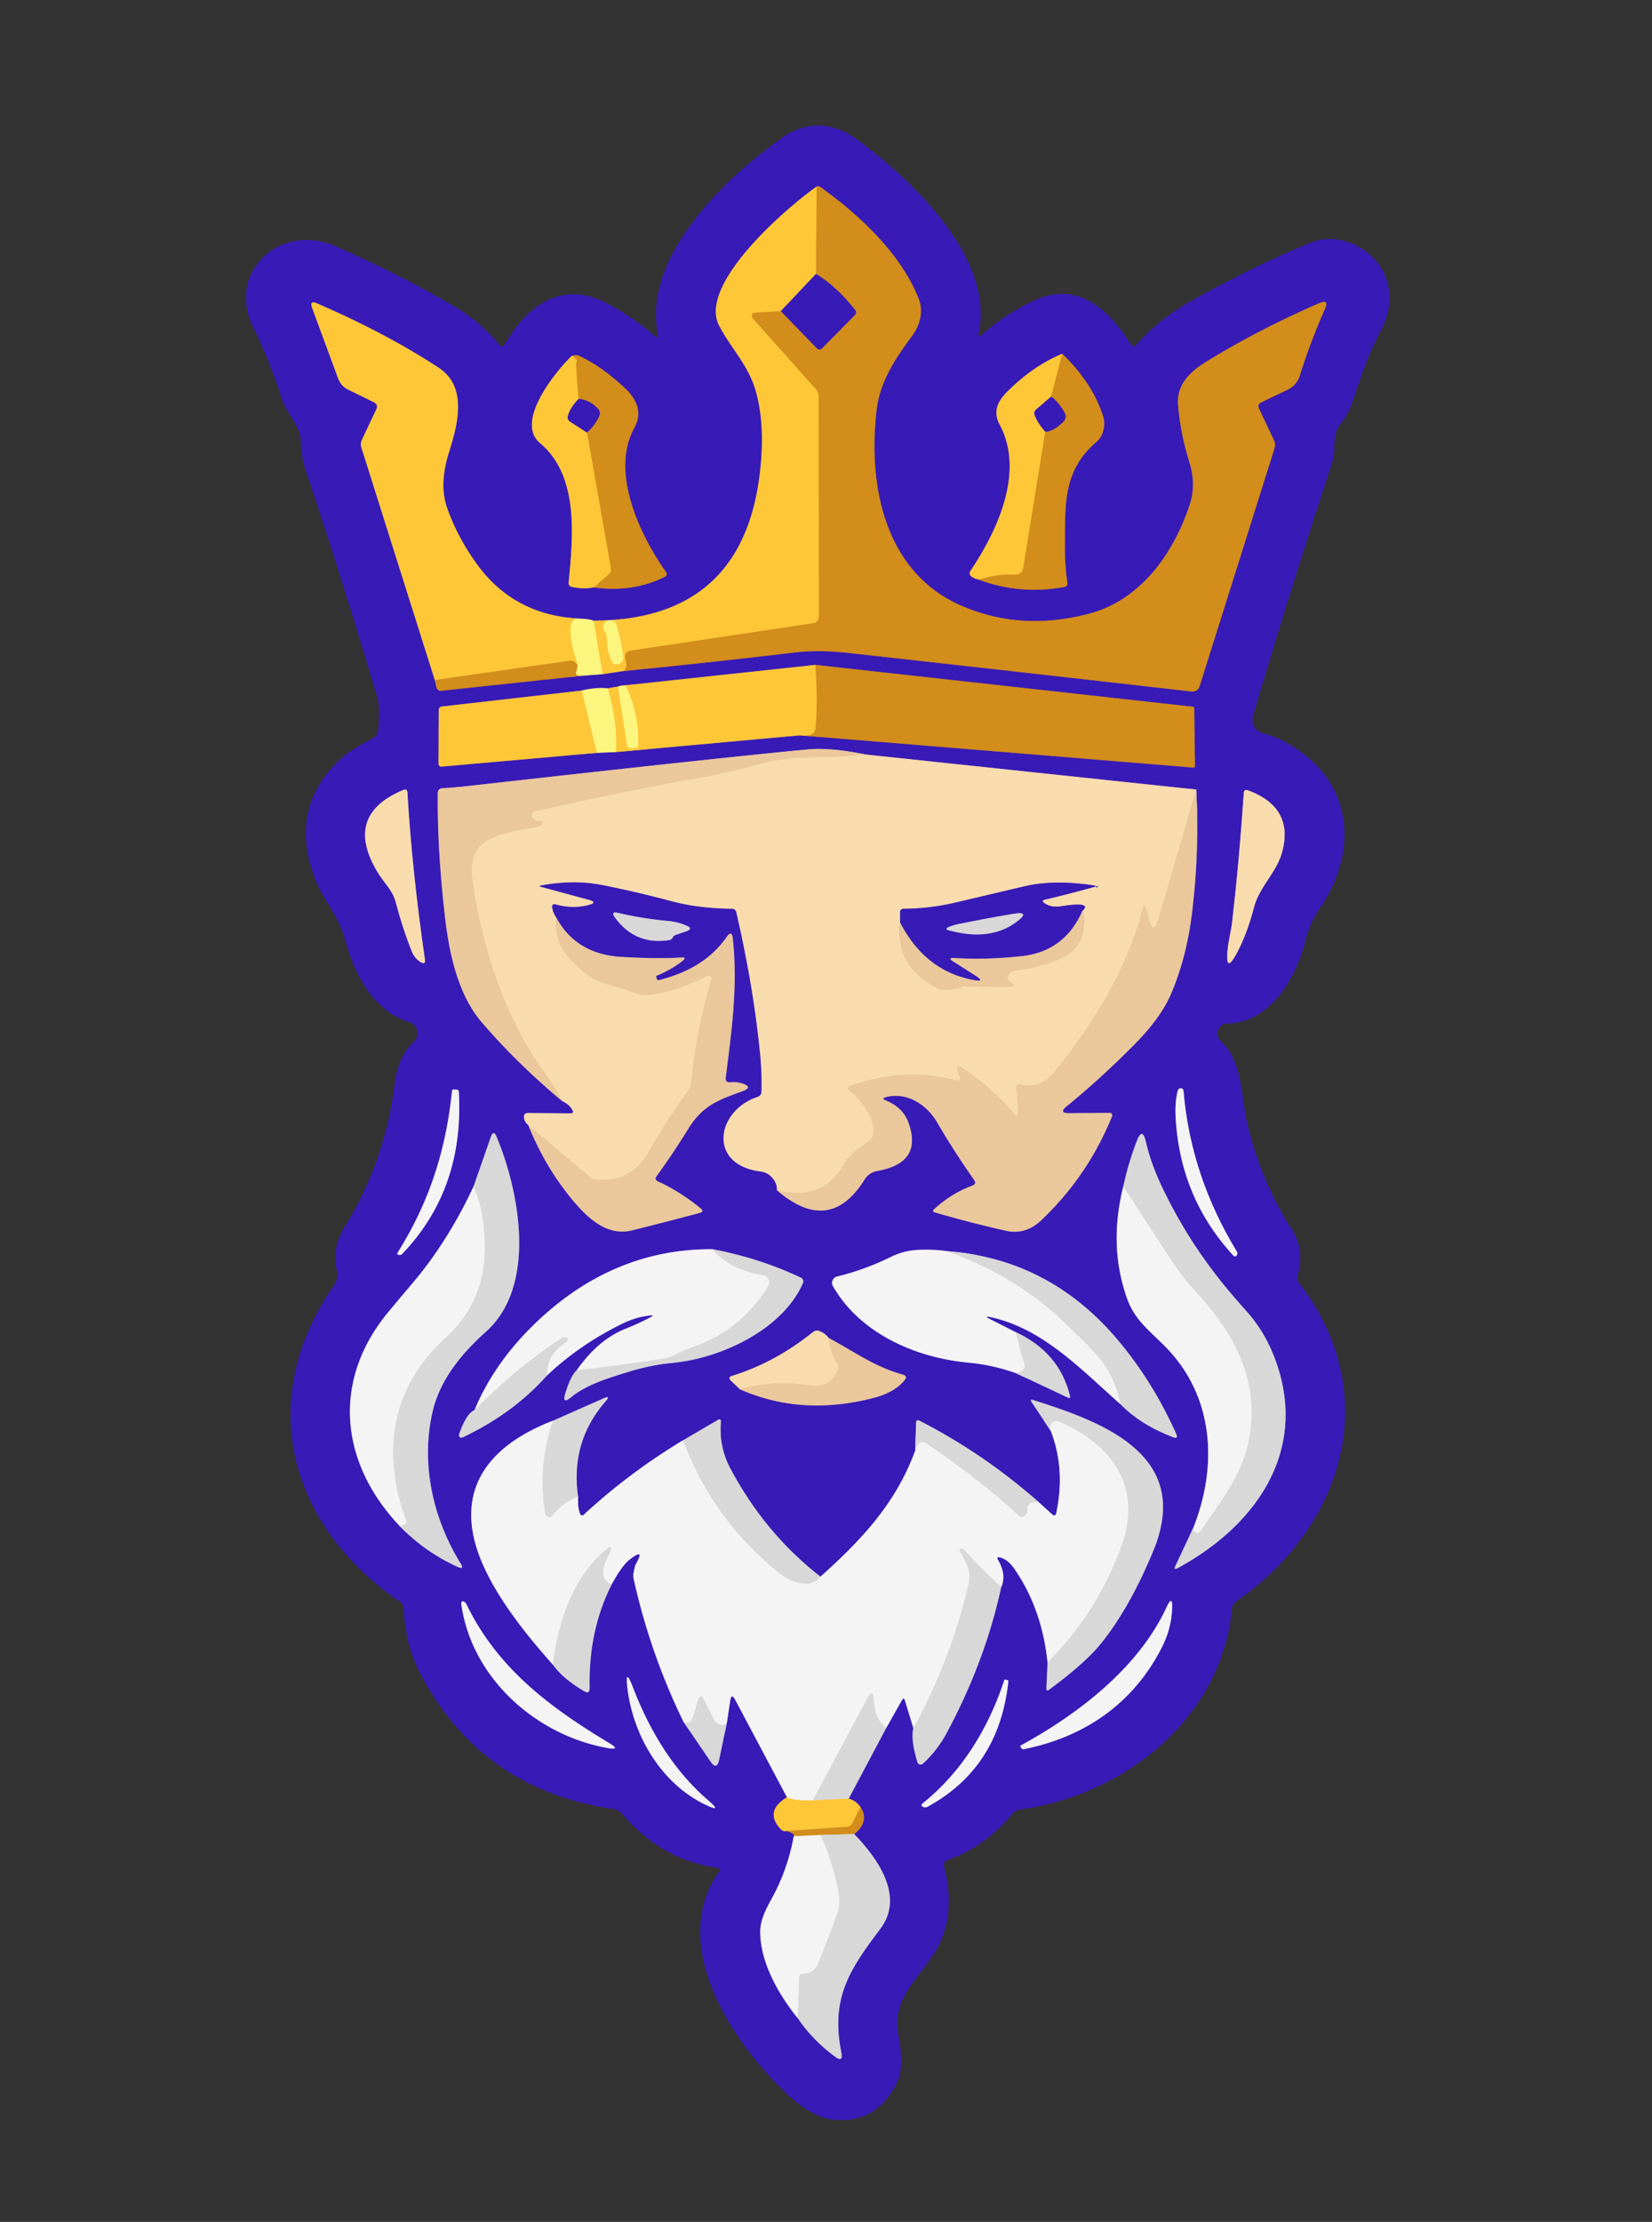 <?xml version="1.0" encoding="UTF-8" standalone="no"?>
<svg
   version="1.1"
   viewBox="0.00 0.00 212.00 285.00"
   id="svg179"
   sodipodi:docname="logoelite.svg"
   inkscape:version="1.3.2 (091e20ef0f, 2023-11-25, custom)"
   xmlns:inkscape="http://www.inkscape.org/namespaces/inkscape"
   xmlns:sodipodi="http://sodipodi.sourceforge.net/DTD/sodipodi-0.dtd"
   xmlns="http://www.w3.org/2000/svg"
   xmlns:svg="http://www.w3.org/2000/svg">
  <rect x="0.00" y="0.00" width="212.00" height="285.00" fill="#333333" stroke="none"/>
  <defs
     id="defs179" />
  <sodipodi:namedview
     id="namedview179"
     pagecolor="#505050"
     bordercolor="#eeeeee"
     borderopacity="1"
     inkscape:showpageshadow="0"
     inkscape:pageopacity="0"
     inkscape:pagecheckerboard="0"
     inkscape:deskcolor="#d1d1d1"
     inkscape:zoom="1.1353672"
     inkscape:cx="22.90008"
     inkscape:cy="162.94288"
     inkscape:window-width="1366"
     inkscape:window-height="696"
     inkscape:window-x="0"
     inkscape:window-y="0"
     inkscape:window-maximized="1"
     inkscape:current-layer="svg179" />
  <g
     id="g1">
    <g
       stroke-width="2"
       fill="none"
       stroke-linecap="butt"
       id="g119"
       transform="matrix(0.949,0,0,0.949,5.349,7.341)">
      <path
         stroke="#9b7178"
         vector-effect="non-scaling-stroke"
         d="m 104.78,17.5 c -4.11,2.88 -16.07,13.2 -13.17,18.78 1.61,3.08 3.99,5.38 4.97,8.9 q 1.23,4.36 0.6,10.44 -2.12,20.45 -22.55,20.54"
         id="path1" />
      <path
         stroke="#9a889b"
         vector-effect="non-scaling-stroke"
         d="M 74.63,76.16 Q 73.98,75.9 72.66,75.88"
         id="path2" />
      <path
         stroke="#9b7178"
         vector-effect="non-scaling-stroke"
         d="M 72.66,75.88 Q 63.78,75.4 58.79,68.43 56.21,64.84 54.83,60.94 53.7,57.76 55.07,53.41 c 1.13,-3.62 2.62,-8.82 -1.4,-11.45 q -7.09,-4.65 -16.42,-8.68 -1.08,-0.47 -0.67,0.63 l 3.51,9.51 q 0.38,1.03 1.37,1.51 l 3.44,1.69 q 0.66,0.32 0.34,0.99 l -1.93,4.09 a 1.48,1.44 49.5 0 0 -0.07,1.08 l 9.92,31.4"
         id="path3" />
      <path
         stroke="#855469"
         vector-effect="non-scaling-stroke"
         d="m 53.16,84.18 0.22,0.95 q 0.13,0.55 0.7,0.49 l 18.87,-2.01"
         id="path4" />
      <path
         stroke="#9a889b"
         vector-effect="non-scaling-stroke"
         d="m 72.95,83.61 2.88,-0.23"
         id="path5" />
      <path
         stroke="#9b7178"
         vector-effect="non-scaling-stroke"
         d="m 75.83,83.38 2.79,-0.41"
         id="path6" />
      <path
         stroke="#855469"
         vector-effect="non-scaling-stroke"
         d="m 78.62,82.97 q 11.42,-1.12 22.97,-2.49 c 2.67,-0.32 5.01,-0.24 7.54,0.04 q 22.69,2.51 46.3,5.2 0.89,0.1 1.16,-0.75 l 10.11,-32.1 q 0.18,-0.57 -0.08,-1.12 l -2.01,-4.25 q -0.28,-0.57 0.3,-0.85 l 3.54,-1.7 q 1.27,-0.61 1.69,-1.96 1.42,-4.53 3.39,-8.98 0.6,-1.35 -0.76,-0.77 -8.06,3.48 -15.24,7.88 c -2.12,1.3 -4.07,3.06 -3.87,5.76 q 0.28,3.82 1.56,7.95 0.92,2.98 -0.01,5.74 c -2.21,6.6 -6.64,12.83 -13.63,14.66 q -9.35,2.44 -17.49,-1.22 C 114,69.46 111.68,57.89 112.91,47.61 c 0.47,-3.89 2.57,-6.93 4.83,-10.01 1.03,-1.4 1.5,-3.26 0.86,-4.92 -2.34,-6.02 -8,-11.35 -13.2,-15.05 q -0.47,-0.33 -0.62,-0.13"
         id="path7" />
      <path
         stroke="#e8aa2a"
         vector-effect="non-scaling-stroke"
         d="m 78.62,82.97 q 0.61,-0.3 0.29,-1.57 -0.27,-1.06 0.81,-1.22 l 24.59,-3.69 a 0.91,0.9 85.7 0 0 0.78,-0.91 l -0.03,-29.65 a 1.65,1.64 -66.4 0 0 -0.43,-1.11 l -8.5,-9.54 a 0.47,0.47 0 0 1 0.33,-0.78 l 3.49,-0.18"
         id="path8" />
      <path
         stroke="#855469"
         vector-effect="non-scaling-stroke"
         d="m 99.95,34.32 4.89,5.03 a 0.47,0.47 0 0 0 0.67,0 l 4.48,-4.54 a 0.45,0.45 0 0 0 0.04,-0.59 q -2.53,-3.24 -5.33,-4.93"
         id="path9" />
      <path
         stroke="#e8aa2a"
         vector-effect="non-scaling-stroke"
         d="M 104.7,29.29 104.78,17.5"
         id="path10" />
      <path
         stroke="#9b7178"
         vector-effect="non-scaling-stroke"
         d="m 104.7,29.29 -4.75,5.03"
         id="path11" />
      <path
         stroke="#fddf5c"
         vector-effect="non-scaling-stroke"
         d="m 75.83,83.38 -1.2,-7.22"
         id="path12" />
      <path
         stroke="#e7c24d"
         vector-effect="non-scaling-stroke"
         d="m 72.95,83.61 -0.39,-0.05 q -0.44,-0.06 -0.29,-0.48 0.19,-0.53 0.19,-0.94"
         id="path13" />
      <path
         stroke="#fddf5c"
         vector-effect="non-scaling-stroke"
         d="m 72.66,75.88 q -2.2,-0.14 -0.2,6.26"
         id="path14" />
      <path
         stroke="#e8aa2a"
         vector-effect="non-scaling-stroke"
         d="m 72.46,82.14 -0.41,-0.4 a 0.67,0.65 62.8 0 0 -0.54,-0.18 l -18.35,2.62"
         id="path15" />
      <path
         stroke="#9b7178"
         vector-effect="non-scaling-stroke"
         d="m 71.7,40.35 c -2.11,2 -7.78,8.9 -4.32,11.79 5.33,4.46 4.46,12.68 3.88,18.85 q -0.04,0.5 0.45,0.6 1.57,0.34 2.96,0.06"
         id="path16" />
      <path
         stroke="#855469"
         vector-effect="non-scaling-stroke"
         d="m 74.67,71.65 q 5.15,0.75 9.53,-1.39 0.52,-0.25 0.19,-0.72 C 80.81,64.46 76.87,56.03 80.14,50.09 q 1.52,-2.77 -1.32,-5.41 -3.13,-2.92 -6.12,-4.3 -0.22,-0.11 -0.47,-0.09 -0.22,0.02 -0.53,0.06"
         id="path17" />
      <path
         stroke="#e8aa2a"
         vector-effect="non-scaling-stroke"
         d="m 74.67,71.65 1.99,-1.77 q 0.38,-0.34 0.3,-0.85 l -3.22,-18.3"
         id="path18" />
      <path
         stroke="#855469"
         vector-effect="non-scaling-stroke"
         d="m 73.74,50.73 q 1.14,-1.05 1.67,-2.27 a 0.81,0.79 -53.7 0 0 -0.12,-0.85 q -1.1,-1.29 -2.68,-1.43"
         id="path19" />
      <path
         stroke="#e8aa2a"
         vector-effect="non-scaling-stroke"
         d="m 72.61,46.18 q -0.27,-2.4 -0.36,-4.93 0.36,-0.33 -0.55,-0.9"
         id="path20" />
      <path
         stroke="#9b7178"
         vector-effect="non-scaling-stroke"
         d="m 72.61,46.18 q -1.13,1.15 -1.44,2.28 -0.15,0.51 0.3,0.8 l 2.27,1.47"
         id="path21" />
      <path
         stroke="#855469"
         vector-effect="non-scaling-stroke"
         d="m 126.76,70.61 q 5.5,2.08 11.49,1 0.52,-0.1 0.44,-0.62 -0.35,-2.49 -0.33,-4.88 c 0.05,-5.74 -0.29,-10.23 4.29,-14.14 0.96,-0.82 1.24,-2.32 0.87,-3.47 Q 142.06,43.98 138,40.09"
         id="path22" />
      <path
         stroke="#9b7178"
         vector-effect="non-scaling-stroke"
         d="m 138,40.09 q -3.98,1.64 -7.48,5.17 c -1.29,1.3 -1.9,2.67 -0.97,4.41 3.39,6.36 -0.27,14.25 -3.96,19.76 q -0.27,0.4 0.1,0.72 0.36,0.31 1.07,0.46"
         id="path23" />
      <path
         stroke="#e8aa2a"
         vector-effect="non-scaling-stroke"
         d="m 138,40.09 -1.5,5.78"
         id="path24" />
      <path
         stroke="#9b7178"
         vector-effect="non-scaling-stroke"
         d="m 136.5,45.87 -2.01,1.73 q -0.39,0.34 -0.2,0.82 0.43,1.08 1.42,2.19"
         id="path25" />
      <path
         stroke="#e8aa2a"
         vector-effect="non-scaling-stroke"
         d="m 135.71,50.61 -2.99,18.49 a 1.01,1.01 0 0 1 -1.05,0.84 q -2.34,-0.13 -4.91,0.67"
         id="path26" />
      <path
         stroke="#855469"
         vector-effect="non-scaling-stroke"
         d="m 135.71,50.61 q 1.07,0 2.45,-1.35 a 1.01,1.01 0 0 0 0.16,-1.22 q -0.86,-1.48 -1.82,-2.17"
         id="path27" />
      <path
         stroke="#9a889b"
         vector-effect="non-scaling-stroke"
         d="m 78.93,84.89 q -0.64,0.02 -0.99,0.17"
         id="path28" />
      <path
         stroke="#9b7178"
         vector-effect="non-scaling-stroke"
         d="m 77.94,85.06 -1.4,0.24"
         id="path29" />
      <path
         stroke="#9a889b"
         vector-effect="non-scaling-stroke"
         d="m 76.54,85.3 q -1.53,-0.17 -3.52,0.3"
         id="path30" />
      <path
         stroke="#9b7178"
         vector-effect="non-scaling-stroke"
         d="m 73.02,85.6 -18.85,2.15 q -0.47,0.05 -0.48,0.52 l -0.03,7.24 a 0.37,0.37 0 0 0 0.4,0.37 l 21.01,-1.86"
         id="path31" />
      <path
         stroke="#9a889b"
         vector-effect="non-scaling-stroke"
         d="m 75.07,94.02 2.58,-0.11"
         id="path32" />
      <path
         stroke="#9b7178"
         vector-effect="non-scaling-stroke"
         d="m 77.65,93.91 24.88,-2.26"
         id="path33" />
      <path
         stroke="#855469"
         vector-effect="non-scaling-stroke"
         d="m 102.53,91.65 53.23,4.36 a 0.18,0.18 0 0 0 0.19,-0.18 l -0.1,-7.81 q 0,-0.21 -0.22,-0.24 l -51,-5.65"
         id="path34" />
      <path
         stroke="#9b7178"
         vector-effect="non-scaling-stroke"
         d="m 104.63,82.13 -25.7,2.76"
         id="path35" />
      <path
         stroke="#e8aa2a"
         vector-effect="non-scaling-stroke"
         d="m 104.63,82.13 q 0.36,5.61 -0.01,8.62 -0.14,1.18 -2.09,0.9"
         id="path36" />
      <path
         stroke="#fddf5c"
         vector-effect="non-scaling-stroke"
         d="M 77.65,93.91 Q 77.88,89.99 76.54,85.3"
         id="path37" />
      <path
         stroke="#fddf5c"
         vector-effect="non-scaling-stroke"
         d="m 77.94,85.06 1.19,7.82 q 0.08,0.49 0.57,0.49 h 0.52 q 0.45,0 0.46,-0.45 0.08,-4.31 -1.75,-8.03"
         id="path38" />
      <path
         stroke="#fddf5c"
         vector-effect="non-scaling-stroke"
         d="M 75.07,94.02 73.02,85.6"
         id="path39" />
      <path
         stroke="#997bb2"
         vector-effect="non-scaling-stroke"
         d="m 70.43,141.11 q 0.88,0.39 1.32,1.16 0.27,0.48 -0.27,0.47 l -5.73,-0.04 q -0.58,0 -0.53,0.58 0.05,0.63 0.59,1.06"
         id="path40" />
      <path
         stroke="#9171a9"
         vector-effect="non-scaling-stroke"
         d="m 65.81,144.34 q 2.38,5.97 6.44,10.66 c 2.02,2.32 4.52,4.32 7.57,3.56 q 4.66,-1.16 9.12,-2.35 0.71,-0.18 0.14,-0.64 -2.74,-2.25 -5.75,-3.63 -0.52,-0.24 -0.19,-0.7 2.23,-3.07 4.3,-6.42 c 2,-3.24 4.15,-3.9 7.37,-5.09 q 1.38,-0.52 -0.01,-1 -0.79,-0.27 -1.65,-0.19 -0.75,0.08 -0.65,-0.66 c 0.81,-6.34 1.64,-12.28 0.96,-18.72 q -0.13,-1.28 -0.86,-0.22 -2.95,4.25 -9.11,5.79 -0.27,0.07 -0.33,-0.2 l -0.07,-0.3 q -0.02,-0.06 0.04,-0.08 2,-0.82 3.48,-1.98 0.72,-0.56 -0.19,-0.49 -3.03,0.21 -8.01,-0.08 -6.13,-0.35 -8.84,-5.32"
         id="path41" />
      <path
         stroke="#997bb2"
         vector-effect="non-scaling-stroke"
         d="m 69.57,116.28 q -0.41,-0.61 -0.54,-1.28 -0.12,-0.67 0.53,-0.49 2.29,0.62 4.41,0.06 1.26,-0.34 0.01,-0.68 l -6.44,-1.75 q -0.44,-0.12 0.01,-0.21 4.4,-0.82 8.31,-0.04 4.51,0.89 9.3,2.17 3.65,0.98 8.14,1.02 0.53,0 0.64,0.51 2.34,10.15 3.22,19.24 0.24,2.43 0.18,4.95 -0.01,0.57 -0.55,0.75 c -5.56,1.84 -6.8,9.15 0.42,10.07 q 0.9,0.11 1.5,0.76 0.76,0.8 0.71,1.76"
         id="path42" />
      <path
         stroke="#9171a9"
         vector-effect="non-scaling-stroke"
         d="m 99.42,153.12 q 7.09,6.16 11.84,-1.41 0.63,-1 1.76,-1.19 6.11,-1.07 4.21,-6.45 -0.75,-2.13 -3.07,-3.06 -0.7,-0.28 0.03,-0.47 c 2.88,-0.72 5.52,1.06 6.91,3.44 q 2.25,3.86 4.98,7.75 0.39,0.56 -0.25,0.79 -2.8,1.03 -5.13,3.16 -0.36,0.33 0.11,0.46 5.01,1.45 9.64,2.48 2.6,0.57 4.72,-1.44 6.29,-5.97 9.57,-14.05 a 0.33,0.33 0 0 0 -0.31,-0.45 l -5.46,0.04 q -1.54,0.02 -0.35,-0.95 4.46,-3.62 9.15,-8.35 3.51,-3.55 4.89,-6.71 2.15,-4.95 2.89,-11.07 1.02,-8.33 0.57,-16.66"
         id="path43" />
      <path
         stroke="#997bb2"
         vector-effect="non-scaling-stroke"
         d="M 156.12,98.98 111.49,94.25"
         id="path44" />
      <path
         stroke="#9171a9"
         vector-effect="non-scaling-stroke"
         d="m 111.49,94.25 q -4.9,-0.97 -7.74,-0.71 -10.75,0.99 -46.02,4.95 -1.76,0.2 -3.58,0.31 a 0.63,0.63 0 0 0 -0.59,0.62 q -0.07,7.83 0.99,16.87 c 0.6,5.14 1.82,10.49 4.97,14.16 q 4.93,5.72 10.91,10.66"
         id="path45" />
      <path
         stroke="#f2d2a4"
         vector-effect="non-scaling-stroke"
         d="m 111.49,94.25 q -3.67,0.36 -7.35,0.39 -3.75,0.04 -6.7,0.81 -5.12,1.36 -8.22,1.91 -11.67,2.09 -22.51,4.58 a 0.56,0.55 -26.1 0 0 -0.31,0.89 q 0.39,0.46 1.02,0.39 0.45,-0.05 0.32,0.39 c -0.29,0.92 -7.96,0.6 -9.23,4.26 q -0.48,1.39 -0.29,2.89 c 1.12,8.93 4.4,19.16 9.92,26.66 q 1.26,1.71 2.29,3.69"
         id="path46" />
      <path
         stroke="#f2d2a4"
         vector-effect="non-scaling-stroke"
         d="m 156.12,98.98 -5.14,17.56 q -0.64,2.2 -1.22,-0.01 -0.17,-0.67 -0.39,-1.36 -0.29,-0.89 -0.52,0.01 c -2.05,7.97 -6.53,15.25 -11.77,21.78 q -2.06,2.57 -4.74,1.86 -0.54,-0.15 -0.51,0.41 l 0.2,3.26 q 0.06,1.05 -0.6,0.24 -2.93,-3.54 -7.24,-6.33 a 0.27,0.27 0 0 0 -0.42,0.27 q 0.08,0.59 0.39,1.1 a 0.36,0.36 0 0 1 -0.41,0.53 q -7.1,-1.88 -14.4,0.72 -0.72,0.25 -0.1,0.7 c 1.49,1.07 3.59,3.84 3.17,5.92 q -0.11,0.55 -0.58,0.87 -2.71,1.84 -3.3,2.98 -2.75,5.22 -9.12,3.63"
         id="path47" />
      <path
         stroke="#f2d2a4"
         vector-effect="non-scaling-stroke"
         d="m 69.57,116.28 c -0.45,3.46 1.69,5.9 4.39,7.85 1.79,1.29 3.84,1.35 5.82,2.22 q 1.54,0.68 3.72,0.19 3.45,-0.77 6.46,-2.37 a 0.41,0.4 83.9 0 1 0.58,0.47 q -2.08,7.14 -2.72,14.06 -0.05,0.48 -0.33,0.87 -2.93,3.99 -5.42,8.38 -2.34,4.15 -7.06,3.74 -0.49,-0.04 -0.87,-0.36 l -8.33,-6.99"
         id="path48" />
      <path
         stroke="#997bb2"
         vector-effect="non-scaling-stroke"
         d="m 48.88,99.04 q -8.11,3.4 -3.45,11.13 c 0.85,1.4 2.04,2.43 2.46,4.07 q 0.92,3.52 2.17,6.64 0.37,0.92 1.19,1.42 0.69,0.42 0.57,-0.38 -1.74,-11.97 -2.36,-22.52 -0.04,-0.58 -0.58,-0.36"
         id="path49" />
      <path
         stroke="#997bb2"
         vector-effect="non-scaling-stroke"
         d="m 160.98,116.86 c -0.16,1.32 -0.52,2.61 -0.63,3.93 q -0.27,3.11 1.22,0.37 1.43,-2.65 2.35,-6.22 c 0.74,-2.86 3.06,-4.7 3.83,-7.55 q 1.6,-5.99 -4.61,-8.3 -0.55,-0.21 -0.59,0.38 -0.59,8.85 -1.57,17.39"
         id="path50" />
      <path
         stroke="#8879c8"
         vector-effect="non-scaling-stroke"
         d="m 85.72,118.63 1.47,-0.51 q 0.94,-0.34 0.02,-0.74 -1.19,-0.52 -2.5,-0.64 -3.51,-0.32 -6.72,-1.08 -1.13,-0.27 -0.44,0.66 2.77,3.72 7.29,3 0.33,-0.05 0.5,-0.36 a 0.72,0.69 -84.8 0 1 0.38,-0.33"
         id="path51" />
      <path
         stroke="#9687d6"
         vector-effect="non-scaling-stroke"
         d="m 161.61,161.42 c -4.06,-6.67 -6.56,-13.89 -7.21,-21.72 q -0.01,-0.11 -0.08,-0.2 -0.12,-0.17 -0.28,-0.15 -0.35,0.03 -0.43,0.37 -0.36,1.54 -0.29,3.19 0.48,11.07 7.8,19.03 0.27,0.29 0.49,-0.04 0.15,-0.23 0,-0.48"
         id="path52" />
      <path
         stroke="#9687d6"
         vector-effect="non-scaling-stroke"
         d="m 55.48,139.78 c -0.82,8.09 -3.15,15.08 -7.29,21.7 q -0.26,0.41 0.23,0.4 0.2,0 0.33,-0.14 8.41,-8.78 7.65,-21.92 a 0.31,0.31 0 0 0 -0.27,-0.28 l -0.33,-0.03 q -0.29,-0.03 -0.32,0.27"
         id="path53" />
      <path
         stroke="#9687d6"
         vector-effect="non-scaling-stroke"
         d="m 58.39,152.66 q -3.52,7.51 -8.34,13.16 -1.61,1.89 -3.2,3.81 c -7.62,9.21 -6.58,20.33 1.61,28.94"
         id="path54" />
      <path
         stroke="#8879c8"
         vector-effect="non-scaling-stroke"
         d="m 48.46,198.57 q 3.39,3.48 7.79,5.47 0.94,0.42 0.4,-0.46 c -3.84,-6.19 -5.43,-13.75 -3.75,-20.69 1.03,-4.23 3.91,-7.72 7.17,-10.63 6.91,-6.18 4.58,-18.82 1.45,-26.33 q -0.42,-1.02 -0.79,0.02 l -2.34,6.71"
         id="path55" />
      <path
         stroke="#e6e6e6"
         vector-effect="non-scaling-stroke"
         d="m 48.46,198.57 q 0.35,-0.17 0.37,-0.18 a 0.48,0.48 0 0 0 0.43,-0.64 c -3.31,-9.07 -2.11,-17.93 5.37,-24.7 q 5.5,-4.97 5.28,-12.81 -0.14,-4.62 -1.52,-7.58"
         id="path56" />
      <path
         stroke="#9687d6"
         vector-effect="non-scaling-stroke"
         d="m 146.26,152.63 q -2.03,8.03 0.52,15.17 c 1.04,2.9 3.05,4.34 5.08,6.39 6.7,6.72 7.21,16.18 3.86,24.58"
         id="path57" />
      <path
         stroke="#8879c8"
         vector-effect="non-scaling-stroke"
         d="m 155.72,198.77 -2.42,5.15 q -0.28,0.61 0.31,0.29 c 11.15,-6.05 17.98,-16.57 12.87,-29.02 q -1.32,-3.23 -3.7,-5.86 c -4.49,-4.96 -7.97,-9.85 -11.05,-16.14 q -1.74,-3.57 -2.4,-6.53 -0.49,-2.2 -1.28,-0.09 -1.16,3.07 -1.79,6.06"
         id="path58" />
      <path
         stroke="#e6e6e6"
         vector-effect="non-scaling-stroke"
         d="m 155.72,198.77 q 0.12,0.57 0.25,0.61 0.49,0.16 0.79,-0.27 c 2.48,-3.66 5.42,-7.35 6.38,-11.77 1.74,-8.03 -1.62,-14.61 -7.13,-20.53 q -1.85,-2 -3.51,-4.57 -3.08,-4.75 -6.24,-9.61"
         id="path59" />
      <path
         stroke="#9687d6"
         vector-effect="non-scaling-stroke"
         d="m 90.7,161.11 q -13.68,-0.07 -24.27,10.32 -5.33,5.24 -7.89,11.42"
         id="path60" />
      <path
         stroke="#8879c8"
         vector-effect="non-scaling-stroke"
         d="m 58.54,182.85 q -1.14,0.46 -2.1,3.3 a 0.33,0.33 0 0 0 0.45,0.4 q 6.85,-3.22 11.45,-8.4"
         id="path61" />
      <path
         stroke="#9687d6"
         vector-effect="non-scaling-stroke"
         d="m 68.34,178.15 q 4.49,-4.2 10.17,-6.98 1.86,-0.91 3.73,-1.11 0.71,-0.08 0.07,0.26 -1.65,0.86 -3.26,1.5 -3.79,1.48 -6.68,5.63"
         id="path62" />
      <path
         stroke="#8879c8"
         vector-effect="non-scaling-stroke"
         d="m 72.37,177.45 q -0.82,0.7 -1.56,3.14 -0.48,1.56 0.78,0.52 c 2.15,-1.78 5.41,-2.7 8.08,-3.53 q 2.76,-0.85 5.77,-1.13 c 6.27,-0.59 14.72,-4.4 17.5,-10.77 a 0.56,0.56 0 0 0 -0.27,-0.72 Q 97.1,162.31 90.7,161.11"
         id="path63" />
      <path
         stroke="#e6e6e6"
         vector-effect="non-scaling-stroke"
         d="m 72.37,177.45 q 6.21,-0.71 11.69,-1.57 0.97,-0.16 1.93,-0.68 0.89,-0.49 1.85,-0.81 6.68,-2.25 10.41,-8.32 a 0.95,0.95 0 0 0 -0.66,-1.43 q -4.54,-0.73 -6.89,-3.53"
         id="path64" />
      <path
         stroke="#e6e6e6"
         vector-effect="non-scaling-stroke"
         d="m 68.34,178.15 q -0.1,-2.78 2.63,-4.53 0.16,-0.11 0.18,-0.3 0.01,-0.14 -0.12,-0.24 -0.29,-0.24 -0.61,-0.03 -5.98,3.85 -11.88,9.8"
         id="path65" />
      <path
         stroke="#8879c8"
         vector-effect="non-scaling-stroke"
         d="m 131.72,177.85 7.02,3.3 q 0.41,0.19 0.3,-0.25 -1.45,-5.86 -7.29,-8.56"
         id="path66" />
      <path
         stroke="#9687d6"
         vector-effect="non-scaling-stroke"
         d="m 131.75,172.34 -3.43,-1.74 q -1.11,-0.57 0.11,-0.29 c 7.01,1.56 12.09,7.03 17.43,11.72"
         id="path67" />
      <path
         stroke="#8879c8"
         vector-effect="non-scaling-stroke"
         d="m 145.86,182.03 q 2.68,2.78 7.12,4.48 0.76,0.29 0.43,-0.45 -3.14,-7.02 -7.84,-12.62 -9.27,-11.04 -23.18,-12.07"
         id="path68" />
      <path
         stroke="#9687d6"
         vector-effect="non-scaling-stroke"
         d="m 122.39,161.37 q -1.72,-0.26 -3.86,-0.17 -1.94,0.09 -3.61,0.91 -3.61,1.78 -7.36,2.69 a 0.88,0.88 0 0 0 -0.56,1.29 c 3.6,6.32 11.05,9.66 18.26,10.34 q 3.34,0.31 6.46,1.42"
         id="path69" />
      <path
         stroke="#e6e6e6"
         vector-effect="non-scaling-stroke"
         d="m 122.39,161.37 q 9.41,3.37 15.88,9.6 3.76,3.62 4.72,4.8 2.23,2.74 2.87,6.26"
         id="path70" />
      <path
         stroke="#e6e6e6"
         vector-effect="non-scaling-stroke"
         d="m 131.75,172.34 q 0.46,2.22 1.12,4.18 0.35,1.03 -1.15,1.33"
         id="path71" />
      <path
         stroke="#9171a9"
         vector-effect="non-scaling-stroke"
         d="m 94.4,180.02 q 8.31,3.71 18.1,1.18 2.82,-0.73 4.18,-2.39 0.45,-0.56 -0.24,-0.75 c -3.93,-1.11 -6.5,-3.09 -10.01,-4.94"
         id="path72" />
      <path
         stroke="#997bb2"
         vector-effect="non-scaling-stroke"
         d="m 106.43,173.12 q -0.43,-0.61 -1.24,-0.94 -0.49,-0.2 -0.9,0.13 -5.08,4.09 -10.91,5.91 -0.66,0.2 -0.16,0.67 l 1.18,1.13"
         id="path73" />
      <path
         stroke="#f2d2a4"
         vector-effect="non-scaling-stroke"
         d="m 106.43,173.12 q 0.13,1.83 1.16,3.51 a 0.93,0.92 -48.4 0 1 0.05,0.89 q -0.51,1.07 -1.46,1.67 -0.85,0.54 -2.49,0.28 -4.61,-0.72 -9.29,0.55"
         id="path74" />
      <path
         stroke="#9687d6"
         vector-effect="non-scaling-stroke"
         d="m 69.11,184.3 c -7.78,2.99 -13.09,8.44 -10.25,17.32 q 2.09,6.54 10.27,15.63"
         id="path75" />
      <path
         stroke="#8879c8"
         vector-effect="non-scaling-stroke"
         d="m 69.13,217.25 q 1.26,1.84 4.23,3.6 0.75,0.44 0.73,-0.43 -0.17,-7.75 2.97,-13.98"
         id="path76" />
      <path
         stroke="#9687d6"
         vector-effect="non-scaling-stroke"
         d="m 77.06,206.44 q 1.38,-2.55 2.44,-3.38 2.21,-1.73 0.8,0.69 -0.06,0.11 -0.24,0.99 -0.11,0.5 0.01,1.01 2.25,10.07 6.73,19.25"
         id="path77" />
      <path
         stroke="#8879c8"
         vector-effect="non-scaling-stroke"
         d="m 86.8,225 3.63,5.33 q 0.87,1.27 1.18,-0.24 l 1.07,-5.12"
         id="path78" />
      <path
         stroke="#9687d6"
         vector-effect="non-scaling-stroke"
         d="m 92.68,224.97 0.42,-2.83 q 0.17,-1.1 0.69,-0.12 l 6.99,13.16"
         id="path79" />
      <path
         stroke="#9b7178"
         vector-effect="non-scaling-stroke"
         d="m 100.78,235.18 q -3.05,1.85 -0.93,4.22 0.43,0.48 0.88,0.33"
         id="path80" />
      <path
         stroke="#855469"
         vector-effect="non-scaling-stroke"
         d="m 100.73,239.73 q 1.21,0.37 0.97,0.72"
         id="path81" />
      <path
         stroke="#9687d6"
         vector-effect="non-scaling-stroke"
         d="m 101.7,240.45 q -0.84,4.63 -3.11,8.67 -1.39,2.46 -1.42,4.01 c -0.1,4.23 2.45,8.68 5.04,11.87"
         id="path82" />
      <path
         stroke="#8879c8"
         vector-effect="non-scaling-stroke"
         d="m 102.21,265 q 1.98,2.95 5.06,5.24 1.14,0.83 0.86,-0.55 c -1.47,-7.38 1.1,-11.2 5.27,-16.73 3.29,-4.35 -0.28,-9.44 -3.53,-12.81"
         id="path83" />
      <path
         stroke="#855469"
         vector-effect="non-scaling-stroke"
         d="m 109.87,240.15 q 2.11,-1.68 0.85,-3.64"
         id="path84" />
      <path
         stroke="#9b7178"
         vector-effect="non-scaling-stroke"
         d="m 110.72,236.51 q -0.62,-0.89 -1.59,-1.15"
         id="path85" />
      <path
         stroke="#8879c8"
         vector-effect="non-scaling-stroke"
         d="m 109.13,235.36 5.07,-9.55"
         id="path86" />
      <path
         stroke="#9687d6"
         vector-effect="non-scaling-stroke"
         d="m 114.2,225.81 2.13,-3.76 q 0.25,-0.43 0.4,0.05 l 1.15,3.74"
         id="path87" />
      <path
         stroke="#8879c8"
         vector-effect="non-scaling-stroke"
         d="m 117.88,225.84 q -0.42,1.35 0.54,4.6 a 0.45,0.44 -29.5 0 0 0.73,0.2 q 1.94,-1.75 3.25,-4.2 5.19,-9.68 7.35,-19.67"
         id="path88" />
      <path
         stroke="#9687d6"
         vector-effect="non-scaling-stroke"
         d="m 129.75,206.77 q 0.74,-1.67 -0.43,-3.66 -0.28,-0.48 0.25,-0.35 1.05,0.24 1.94,1.51 3.74,5.37 4.51,12.67"
         id="path89" />
      <path
         stroke="#8879c8"
         vector-effect="non-scaling-stroke"
         d="m 136.02,216.94 -0.16,3.46 q -0.02,0.54 0.41,0.21 4.87,-3.61 6.95,-6.19 3.88,-4.8 7.09,-12.54 c 5.41,-13.04 -6.99,-17.45 -16.21,-20.38 q -0.53,-0.17 -0.22,0.29 l 2.58,3.89"
         id="path90" />
      <path
         stroke="#9687d6"
         vector-effect="non-scaling-stroke"
         d="m 136.46,185.68 q 1.99,5.16 0.74,11.05 -0.13,0.61 -0.59,0.19 l -1.87,-1.7"
         id="path91" />
      <path
         stroke="#8879c8"
         vector-effect="non-scaling-stroke"
         d="m 134.74,195.22 q -7.38,-6.5 -16.03,-10.93 -0.45,-0.22 -0.47,0.28 l -0.12,3.77"
         id="path92" />
      <path
         stroke="#9687d6"
         vector-effect="non-scaling-stroke"
         d="m 118.12,188.34 c -2.57,6.98 -7,11.83 -12.81,17.03"
         id="path93" />
      <path
         stroke="#8879c8"
         vector-effect="non-scaling-stroke"
         d="m 105.31,205.37 q -7.57,-5.9 -12.22,-14.69 -1.51,-2.87 -1.25,-6.2 0.05,-0.56 -0.44,-0.28 l -4.68,2.74"
         id="path94" />
      <path
         stroke="#9687d6"
         vector-effect="non-scaling-stroke"
         d="m 86.72,186.94 q -7.21,4.33 -13.37,10.01 -0.39,0.35 -0.57,-0.14 -0.33,-0.9 -0.25,-2.29"
         id="path95" />
      <path
         stroke="#8879c8"
         vector-effect="non-scaling-stroke"
         d="m 72.53,194.52 q -1.05,-7.4 3.72,-12.85 0.75,-0.86 -0.29,-0.4 l -6.85,3.03"
         id="path96" />
      <path
         stroke="#e6e6e6"
         vector-effect="non-scaling-stroke"
         d="m 72.53,194.52 q -2.13,0.9 -3.41,2.56 a 0.58,0.58 0 0 1 -1.03,-0.25 q -1.1,-6.13 1.02,-12.53"
         id="path97" />
      <path
         stroke="#e6e6e6"
         vector-effect="non-scaling-stroke"
         d="m 129.75,206.77 q -2.7,-2.48 -5.13,-5.14 -0.13,-0.15 -0.32,-0.06 -0.28,0.14 -0.13,0.41 c 0.83,1.49 1.59,2.49 1.15,4.4 q -2.3,10.05 -7.44,19.46"
         id="path98" />
      <path
         stroke="#e6e6e6"
         vector-effect="non-scaling-stroke"
         d="m 114.2,225.81 q -1.56,-1.21 -1.67,-3.71 -0.09,-1.78 -0.93,-0.21 l -7.33,13.71"
         id="path99" />
      <path
         stroke="#f9de96"
         vector-effect="non-scaling-stroke"
         d="m 104.27,235.6 q -2.55,0.07 -3.49,-0.42"
         id="path100" />
      <path
         stroke="#e6e6e6"
         vector-effect="non-scaling-stroke"
         d="m 92.68,224.97 q -0.37,0.6 -1.03,0.35 -0.46,-0.18 -0.69,-0.59 -0.68,-1.23 -1.34,-2.6 -0.58,-1.22 -0.92,0.08 -0.2,0.75 -0.61,2.04 -0.37,1.16 -1.29,0.75"
         id="path101" />
      <path
         stroke="#e6e6e6"
         vector-effect="non-scaling-stroke"
         d="m 77.06,206.44 q -1.95,-0.85 -0.58,-3.6 1.31,-2.59 -0.8,-0.59 -5.33,5.04 -6.55,15"
         id="path102" />
      <path
         stroke="#e6e6e6"
         vector-effect="non-scaling-stroke"
         d="m 134.74,195.22 q -0.57,0 -0.96,0.19 -0.49,0.24 -0.46,0.79 0.02,0.56 -0.38,0.93 -0.42,0.37 -0.82,-0.01 -5.36,-4.95 -12.64,-9.86 -0.35,-0.23 -0.7,0 -0.41,0.28 -0.66,1.08"
         id="path103" />
      <path
         stroke="#ebd088"
         vector-effect="non-scaling-stroke"
         d="m 109.13,235.36 -4.86,0.24"
         id="path104" />
      <path
         stroke="#e6e6e6"
         vector-effect="non-scaling-stroke"
         d="m 136.02,216.94 q 6.9,-6.96 10.05,-15.93 c 2.76,-7.88 -1.41,-13.53 -8.46,-16.58 a 0.9,0.9 0 0 0 -1.25,0.69 q -0.04,0.3 0.1,0.56"
         id="path105" />
      <path
         stroke="#e8aa2a"
         vector-effect="non-scaling-stroke"
         d="m 110.72,236.51 -1.11,2.18 q -0.23,0.45 -0.73,0.48 l -8.15,0.56"
         id="path106" />
      <path
         stroke="#e6e6e6"
         vector-effect="non-scaling-stroke"
         d="m 105.31,205.37 q -1.05,1.35 -3.21,0.78 -1.23,-0.32 -2.68,-1.51 -8.77,-7.18 -12.7,-17.7"
         id="path107" />
      <path
         stroke="#d5b37a"
         vector-effect="non-scaling-stroke"
         d="m 109.87,240.15 -4.57,0.13"
         id="path108" />
      <path
         stroke="#e3c188"
         vector-effect="non-scaling-stroke"
         d="m 105.3,240.28 -3.6,0.17"
         id="path109" />
      <path
         stroke="#e6e6e6"
         vector-effect="non-scaling-stroke"
         d="m 102.21,265 0.21,-5.49 q 0.02,-0.48 0.5,-0.49 1.53,-0.02 2.07,-1.37 1.23,-3.1 2.55,-6.62 0.52,-1.4 0.13,-3.41 -0.74,-3.82 -2.37,-7.34"
         id="path110" />
      <path
         stroke="#9687d6"
         vector-effect="non-scaling-stroke"
         d="m 57.42,209.07 q -0.12,-0.25 -0.38,-0.35 a 0.23,0.23 0 0 0 -0.31,0.25 c 1.34,9.99 10.03,17.81 19.79,19.55 q 1.88,0.33 0.24,-0.65 C 68.66,223 61.63,217.76 57.42,209.07"
         id="path111" />
      <path
         stroke="#9687d6"
         vector-effect="non-scaling-stroke"
         d="m 132.81,228.68 c 8.25,-1.66 14.86,-6.21 18.71,-13.86 q 1.22,-2.42 1.34,-5.12 0.09,-2.01 -0.76,-0.18 c -3.76,8.13 -11.86,14.38 -19.68,18.65 q -0.14,0.08 -0.05,0.21 0.07,0.11 0.16,0.21 0.12,0.13 0.28,0.09"
         id="path112" />
      <path
         stroke="#9687d6"
         vector-effect="non-scaling-stroke"
         d="m 79.96,220.36 q -1.12,-2.92 -0.74,0.18 c 0.8,6.36 4.58,12.82 10.59,15.67 q 2.29,1.09 0.37,-0.56 -6.47,-5.54 -10.22,-15.29"
         id="path113" />
      <path
         stroke="#9687d6"
         vector-effect="non-scaling-stroke"
         d="m 130.16,219.37 c -2.12,6.49 -5.75,12.39 -10.95,16.57 q -0.5,0.4 0.11,0.58 0.23,0.06 0.44,-0.05 9.71,-5.26 10.95,-16.95 0.02,-0.15 -0.13,-0.18 l -0.26,-0.06 q -0.12,-0.03 -0.16,0.09"
         id="path114" />
      <path
         stroke="#fddf5c"
         vector-effect="non-scaling-stroke"
         d="m 77.68,82.07 q 1.1,-0.12 0.95,-1.18 -0.32,-2.16 -0.9,-4.17 A 0.9,0.9 0 0 0 76.17,76.4 q -0.49,0.61 -0.04,1.2 0.33,0.43 0.32,0.96 -0.01,1.73 0.69,3.2 a 0.54,0.53 74.6 0 0 0.54,0.31"
         id="path115" />
      <path
         stroke="#f2d2a4"
         vector-effect="non-scaling-stroke"
         d="m 116.08,116.96 q -0.77,5.79 4.9,8.83 1.26,0.67 3.67,-0.2 a 0.58,0.48 -50.7 0 1 0.2,-0.04 l 5.98,0.11 q 1.1,0.02 0.2,-0.62 -0.73,-0.52 -0.17,-1.15 0.34,-0.39 0.85,-0.45 2.84,-0.33 5.42,-1.33 4.73,-1.83 3.59,-6.72"
         id="path116" />
      <path
         stroke="#997bb2"
         vector-effect="non-scaling-stroke"
         d="m 140.72,115.39 q 1.43,-1.32 -2.97,-0.63 -1.25,0.2 -2.16,-0.43 -0.5,-0.35 0.09,-0.48 3.63,-0.86 6.92,-1.79 0.39,-0.11 0.09,0.17 -0.05,0.05 -0.07,-0.02 -0.07,-0.23 -0.29,-0.27 -5.42,-0.83 -9.45,0.12 -4.36,1.02 -9.16,2.16 -3.61,0.86 -7.13,0.87 -0.52,0 -0.52,0.52 l 0.01,1.35"
         id="path117" />
      <path
         stroke="#9171a9"
         vector-effect="non-scaling-stroke"
         d="m 140.72,115.39 q -2.4,5.49 -8.22,6.11 -4.98,0.53 -9.05,0.25 -1.03,-0.07 -0.15,0.49 l 2.96,1.88 q 1.43,0.91 -0.23,0.61 -6.57,-1.21 -9.95,-7.77"
         id="path118" />
      <path
         stroke="#8879c8"
         vector-effect="non-scaling-stroke"
         d="m 124.01,117.15 q -0.65,0.13 -1.3,0.39 -0.73,0.28 0.02,0.48 5.48,1.49 9.03,-1.11 2.12,-1.56 -0.47,-1.12 -3.75,0.64 -7.28,1.36"
         id="path119" />
    </g>
    <path
       fill="#381ab7"
       d="m 126.065,42.892 q 2.714,-2.439 6.425,-4.252 c 5.656,-2.752 9.747,0.93 12.622,5.523 q 0.332,0.522 0.74,0.057 2.857,-3.322 7.573,-5.931 7.716,-4.271 14.625,-7.099 2.885,-1.186 5.846,0.237 c 4.318,2.059 5.561,6.833 3.331,10.933 -1.556,2.866 -2.629,6.14 -3.692,9.234 q -0.531,1.566 -1.604,2.932 c -1.082,1.376 -0.427,3.179 -0.987,4.859 q -5.163,15.659 -10.06,32.087 -0.636,2.126 1.518,2.676 2.088,0.541 4.479,2.259 c 6.937,4.973 7.156,13.267 2.467,20.138 q -1.262,1.851 -1.822,4.071 c -1.205,4.897 -4.517,10.563 -10.041,10.677 a 1.281,1.281 0 0 0 -0.845,2.23 c 2.8,2.572 2.591,6.814 3.331,10.174 q 1.67,7.526 5.846,14.065 1.613,2.534 0.721,5.78 -0.161,0.588 0.209,1.072 c 10.876,14.159 5.732,31.176 -8.038,40.751 q -0.569,0.399 -0.636,1.091 c -1.319,13.875 -13.694,23.811 -27.256,25.671 a 1.357,1.376 16.1 0 0 -0.835,0.465 q -3.644,4.356 -8.37,5.988 a 0.731,0.731 0 0 0 -0.465,0.892 q 1.376,5.049 -0.342,9.319 c -1.604,3.986 -6.226,6.805 -5.599,11.531 0.313,2.278 0.902,4.869 -0.19,6.994 q -2.619,5.096 -8.019,4.584 -2.781,-0.266 -6.188,-3.492 c -7.07,-6.691 -15.033,-19.094 -8.579,-28.243 q 0.37,-0.522 -0.266,-0.607 -7.108,-0.996 -12.176,-6.947 -0.399,-0.465 -0.996,-0.55 -17.12,-2.496 -24.931,-17.529 -1.803,-3.464 -2.078,-8.181 -0.028,-0.588 -0.512,-0.921 C 37.179,195.78 32.596,179.685 42.807,164.956 q 0.674,-0.968 0.389,-2.116 c -0.456,-1.822 -0.019,-3.768 0.959,-5.343 q 5.239,-8.418 6.51,-18.563 c 0.247,-1.946 0.94,-3.929 2.42,-5.277 a 1.499,1.499 0 0 0 -0.56,-2.543 c -4.726,-1.509 -7.108,-6.245 -8.294,-10.762 -0.74,-2.809 -2.762,-4.906 -3.796,-7.611 q -3.502,-9.12 3.322,-15.45 C 45.037,96.104 46.594,95.468 48.046,94.538 Q 48.463,94.282 48.511,93.798 48.833,90.808 48.378,89.299 43.718,73.697 39.267,60.458 38.622,58.541 38.603,56.615 c -0.009,-1.946 -1.813,-3.492 -2.43,-5.428 Q 34.645,46.356 32.482,41.952 C 29.008,34.892 36.003,28.552 42.921,31.532 q 8.067,3.492 15.289,7.716 3.492,2.04 5.865,4.973 0.389,0.484 0.702,-0.057 c 2.847,-4.944 7.355,-8.38 13.296,-5.163 q 3.445,1.87 5.941,4.09 0.531,0.475 0.399,-0.228 c -1.927,-9.917 8.456,-19.901 15.953,-25.187 3.189,-2.249 6.577,-2.021 9.633,0.228 7.44,5.457 17.548,15.355 15.611,24.722 q -0.18,0.835 0.456,0.266 z M 104.788,23.949 c -3.901,2.733 -15.251,12.527 -12.499,17.823 1.528,2.923 3.787,5.106 4.717,8.446 q 1.167,4.138 0.569,9.908 -2.012,19.408 -21.401,19.493 -0.617,-0.247 -1.87,-0.266 -8.427,-0.456 -13.163,-7.07 -2.448,-3.407 -3.758,-7.108 -1.072,-3.018 0.228,-7.146 c 1.072,-3.435 2.486,-8.37 -1.329,-10.866 q -6.729,-4.413 -15.583,-8.238 -1.025,-0.446 -0.636,0.598 l 3.331,9.025 q 0.361,0.977 1.3,1.433 l 3.265,1.604 q 0.626,0.304 0.323,0.94 l -1.832,3.882 a 1.405,1.367 49.5 0 0 -0.066,1.025 l 9.414,29.799 0.209,0.902 q 0.123,0.522 0.664,0.465 l 17.908,-1.908 2.733,-0.218 2.648,-0.389 q 10.838,-1.063 21.799,-2.363 c 2.534,-0.304 4.755,-0.228 7.156,0.038 q 21.533,2.382 43.94,4.935 0.845,0.095 1.101,-0.712 l 9.595,-30.464 q 0.171,-0.541 -0.076,-1.063 l -1.908,-4.033 q -0.266,-0.541 0.285,-0.807 l 3.36,-1.613 q 1.205,-0.579 1.604,-1.86 1.348,-4.299 3.217,-8.522 0.569,-1.281 -0.721,-0.731 -7.649,3.303 -14.463,7.478 c -2.012,1.234 -3.863,2.904 -3.673,5.466 q 0.266,3.625 1.48,7.545 0.873,2.828 -0.009,5.447 c -2.097,6.264 -6.302,12.176 -12.935,13.913 q -8.873,2.316 -16.598,-1.158 c -9.576,-4.318 -11.777,-15.298 -10.61,-25.054 0.446,-3.692 2.439,-6.577 4.584,-9.5 0.978,-1.329 1.424,-3.094 0.816,-4.669 -2.221,-5.713 -7.592,-10.771 -12.527,-14.283 q -0.446,-0.313 -0.588,-0.123 z M 73.394,45.635 c -2.002,1.898 -7.383,8.446 -4.1,11.189 5.058,4.233 4.233,12.034 3.682,17.889 q -0.038,0.475 0.427,0.569 1.49,0.323 2.809,0.057 4.887,0.712 9.044,-1.319 0.493,-0.237 0.18,-0.683 C 82.04,68.516 78.301,60.515 81.404,54.878 q 1.443,-2.629 -1.253,-5.134 -2.97,-2.771 -5.808,-4.081 -0.209,-0.104 -0.446,-0.085 -0.209,0.019 -0.503,0.057 z m 52.253,28.718 q 5.22,1.974 10.904,0.949 0.493,-0.095 0.418,-0.588 -0.332,-2.363 -0.313,-4.631 c 0.047,-5.447 -0.275,-9.709 4.071,-13.419 0.911,-0.778 1.177,-2.202 0.826,-3.293 q -1.386,-4.29 -5.239,-7.981 -3.777,1.556 -7.099,4.906 c -1.224,1.234 -1.803,2.534 -0.921,4.185 3.217,6.036 -0.256,13.524 -3.758,18.753 q -0.256,0.38 0.095,0.683 0.342,0.294 1.015,0.437 z m -45.392,13.552 q -0.607,0.019 -0.94,0.161 l -1.329,0.228 q -1.452,-0.161 -3.341,0.285 l -17.889,2.04 q -0.446,0.047 -0.456,0.493 l -0.028,6.871 a 0.351,0.351 0 0 0 0.38,0.351 l 19.939,-1.765 2.448,-0.104 23.612,-2.145 50.517,4.138 a 0.171,0.171 0 0 0 0.18,-0.171 l -0.095,-7.412 q 0,-0.199 -0.209,-0.228 l -48.4,-5.362 z m -8.067,53.354 q 0.835,0.37 1.253,1.101 0.256,0.456 -0.256,0.446 l -5.438,-0.038 q -0.55,0 -0.503,0.55 0.047,0.598 0.56,1.006 2.259,5.666 6.112,10.117 c 1.917,2.202 4.29,4.1 7.184,3.379 q 4.422,-1.101 8.655,-2.23 0.674,-0.171 0.133,-0.607 -2.6,-2.135 -5.457,-3.445 -0.493,-0.228 -0.18,-0.664 2.116,-2.914 4.081,-6.093 c 1.898,-3.075 3.938,-3.701 6.994,-4.831 q 1.31,-0.493 -0.009,-0.949 -0.75,-0.256 -1.566,-0.18 -0.712,0.076 -0.617,-0.626 c 0.769,-6.017 1.556,-11.654 0.911,-17.766 q -0.123,-1.215 -0.816,-0.209 -2.8,4.033 -8.646,5.495 -0.256,0.066 -0.313,-0.19 l -0.066,-0.285 q -0.019,-0.057 0.038,-0.076 1.898,-0.778 3.303,-1.879 0.683,-0.531 -0.18,-0.465 -2.876,0.199 -7.602,-0.076 -5.818,-0.332 -8.389,-5.049 -0.389,-0.579 -0.512,-1.215 -0.114,-0.636 0.503,-0.465 2.173,0.588 4.185,0.057 1.196,-0.323 0.009,-0.645 l -6.112,-1.661 q -0.418,-0.114 0.009,-0.199 4.176,-0.778 7.886,-0.038 4.28,0.845 8.826,2.059 3.464,0.93 7.725,0.968 0.503,0 0.607,0.484 2.221,9.633 3.056,18.259 0.228,2.306 0.171,4.698 -0.009,0.541 -0.522,0.712 c -5.277,1.746 -6.453,8.684 0.399,9.557 q 0.854,0.104 1.424,0.721 0.721,0.759 0.674,1.67 6.729,5.846 11.236,-1.338 0.598,-0.949 1.67,-1.129 5.799,-1.015 3.995,-6.121 -0.712,-2.021 -2.914,-2.904 -0.664,-0.266 0.029,-0.446 c 2.733,-0.683 5.239,1.006 6.558,3.265 q 2.135,3.663 4.726,7.355 0.37,0.531 -0.237,0.75 -2.657,0.978 -4.869,2.999 -0.342,0.313 0.104,0.437 4.755,1.376 9.149,2.354 2.467,0.541 4.479,-1.367 5.969,-5.666 9.082,-13.334 a 0.313,0.313 0 0 0 -0.294,-0.427 l -5.182,0.038 q -1.462,0.019 -0.332,-0.902 4.233,-3.435 8.684,-7.924 3.331,-3.369 4.641,-6.368 2.04,-4.698 2.743,-10.506 0.968,-7.905 0.541,-15.811 l -42.355,-4.489 q -4.65,-0.921 -7.345,-0.674 -10.202,0.94 -43.674,4.698 -1.67,0.19 -3.398,0.294 a 0.598,0.598 0 0 0 -0.56,0.588 q -0.066,7.431 0.94,16.01 c 0.569,4.878 1.727,9.955 4.717,13.438 q 4.679,5.428 10.354,10.117 z M 51.737,101.333 q -7.697,3.227 -3.274,10.563 c 0.807,1.329 1.936,2.306 2.335,3.863 q 0.873,3.341 2.059,6.302 0.351,0.873 1.129,1.348 0.655,0.399 0.541,-0.361 -1.651,-11.36 -2.24,-21.372 -0.038,-0.55 -0.55,-0.342 z M 158.123,118.245 c -0.152,1.253 -0.493,2.477 -0.598,3.73 q -0.256,2.951 1.158,0.351 1.357,-2.515 2.23,-5.903 c 0.702,-2.714 2.904,-4.46 3.635,-7.165 q 1.518,-5.685 -4.375,-7.877 -0.522,-0.199 -0.56,0.361 -0.56,8.399 -1.49,16.504 z m -71.424,1.68 1.395,-0.484 q 0.892,-0.323 0.019,-0.702 -1.129,-0.493 -2.373,-0.607 -3.331,-0.304 -6.377,-1.025 -1.072,-0.256 -0.418,0.626 2.629,3.53 6.918,2.847 0.313,-0.048 0.475,-0.342 a 0.655,0.683 5.2 0 1 0.361,-0.313 z m 72.022,40.609 c -3.853,-6.33 -6.226,-13.182 -6.842,-20.613 q -0.009,-0.104 -0.076,-0.19 -0.114,-0.161 -0.266,-0.142 -0.332,0.028 -0.408,0.351 -0.342,1.462 -0.275,3.027 0.456,10.506 7.402,18.06 0.256,0.275 0.465,-0.038 0.142,-0.218 0,-0.456 z M 58.001,139.996 c -0.778,7.678 -2.989,14.311 -6.918,20.594 q -0.247,0.389 0.218,0.38 0.19,0 0.313,-0.133 7.981,-8.332 7.26,-20.803 a 0.294,0.294 0 0 0 -0.256,-0.266 l -0.313,-0.029 q -0.275,-0.029 -0.304,0.256 z m 2.762,12.223 q -3.341,7.127 -7.915,12.489 -1.528,1.794 -3.037,3.616 c -7.232,8.741 -6.245,19.294 1.528,27.465 q 3.217,3.303 7.393,5.191 0.892,0.399 0.38,-0.437 c -3.644,-5.874 -5.153,-13.049 -3.559,-19.635 0.977,-4.014 3.711,-7.326 6.805,-10.088 6.558,-5.865 4.347,-17.861 1.376,-24.988 q -0.399,-0.968 -0.75,0.019 z m 83.391,-0.029 q -1.927,7.621 0.493,14.397 c 0.987,2.752 2.895,4.119 4.821,6.064 6.358,6.377 6.842,15.355 3.663,23.327 l -2.297,4.887 q -0.266,0.579 0.294,0.275 c 10.582,-5.742 17.064,-15.725 12.214,-27.541 q -1.253,-3.065 -3.511,-5.561 c -4.261,-4.707 -7.564,-9.348 -10.487,-15.317 q -1.651,-3.388 -2.278,-6.197 -0.465,-2.088 -1.215,-0.085 -1.101,2.914 -1.699,5.751 z m -52.728,8.048 q -12.983,-0.066 -23.033,9.794 -5.058,4.973 -7.488,10.838 -1.082,0.437 -1.993,3.132 a 0.313,0.313 0 0 0 0.427,0.38 q 6.501,-3.056 10.866,-7.972 4.261,-3.986 9.652,-6.624 1.765,-0.864 3.54,-1.053 0.674,-0.076 0.066,0.247 -1.566,0.816 -3.094,1.424 -3.597,1.405 -6.34,5.343 -0.778,0.664 -1.48,2.98 -0.456,1.48 0.74,0.493 c 2.04,-1.689 5.134,-2.562 7.668,-3.35 q 2.619,-0.807 5.476,-1.072 c 5.95,-0.56 13.97,-4.176 16.608,-10.221 a 0.531,0.531 0 0 0 -0.256,-0.683 q -5.286,-2.515 -11.36,-3.654 z m 38.929,15.887 6.662,3.132 q 0.389,0.18 0.285,-0.237 -1.376,-5.561 -6.918,-8.124 l -3.255,-1.651 q -1.053,-0.541 0.104,-0.275 c 6.653,1.48 11.474,6.672 16.542,11.123 q 2.543,2.638 6.757,4.252 0.721,0.275 0.408,-0.427 -2.98,-6.662 -7.44,-11.977 -8.797,-10.477 -21.998,-11.455 -1.632,-0.247 -3.663,-0.161 -1.841,0.085 -3.426,0.864 -3.426,1.689 -6.985,2.553 a 0.835,0.835 0 0 0 -0.531,1.224 c 3.417,5.998 10.487,9.168 17.329,9.813 q 3.17,0.294 6.131,1.348 z m -35.418,2.059 q 7.886,3.521 17.177,1.12 2.676,-0.693 3.967,-2.268 0.427,-0.531 -0.228,-0.712 c -3.73,-1.053 -6.169,-2.932 -9.5,-4.688 q -0.408,-0.579 -1.177,-0.892 -0.465,-0.19 -0.854,0.123 -4.821,3.882 -10.354,5.609 -0.626,0.19 -0.152,0.636 z m -24.001,4.062 c -7.383,2.838 -12.423,8.01 -9.728,16.437 q 1.983,6.207 9.747,14.833 1.196,1.746 4.014,3.417 0.712,0.418 0.693,-0.408 -0.161,-7.355 2.819,-13.267 1.31,-2.42 2.316,-3.208 2.097,-1.642 0.759,0.655 -0.057,0.104 -0.228,0.94 -0.104,0.475 0.009,0.959 2.135,9.557 6.387,18.269 l 3.445,5.058 q 0.826,1.205 1.12,-0.228 l 1.015,-4.859 0.399,-2.686 q 0.161,-1.044 0.655,-0.114 l 6.634,12.489 q -2.895,1.756 -0.883,4.005 0.408,0.456 0.835,0.313 1.148,0.351 0.921,0.683 -0.797,4.394 -2.951,8.228 -1.319,2.335 -1.348,3.806 c -0.095,4.014 2.325,8.238 4.783,11.265 q 1.879,2.8 4.802,4.973 1.082,0.788 0.816,-0.522 c -1.395,-7.004 1.044,-10.629 5.001,-15.877 3.122,-4.128 -0.266,-8.959 -3.35,-12.157 q 2.002,-1.594 0.807,-3.454 -0.588,-0.845 -1.509,-1.091 l 4.812,-9.063 2.021,-3.568 q 0.237,-0.408 0.38,0.048 l 1.091,3.549 q -0.399,1.281 0.512,4.366 a 0.418,0.427 60.5 0 0 0.693,0.19 q 1.841,-1.661 3.084,-3.986 4.925,-9.187 6.975,-18.667 0.702,-1.585 -0.408,-3.473 -0.266,-0.456 0.237,-0.332 0.996,0.228 1.841,1.433 3.549,5.096 4.28,12.024 l -0.152,3.284 q -0.019,0.512 0.389,0.199 4.622,-3.426 6.596,-5.874 3.682,-4.555 6.729,-11.901 c 5.134,-12.375 -6.634,-16.561 -15.384,-19.341 q -0.503,-0.161 -0.209,0.275 l 2.448,3.692 q 1.889,4.897 0.702,10.487 -0.123,0.579 -0.56,0.18 l -1.775,-1.613 q -7.004,-6.169 -15.213,-10.373 -0.427,-0.209 -0.446,0.266 l -0.114,3.578 c -2.439,6.624 -6.643,11.227 -12.157,16.162 q -7.184,-5.599 -11.597,-13.941 -1.433,-2.724 -1.186,-5.884 0.047,-0.531 -0.418,-0.266 l -4.441,2.6 q -6.842,4.109 -12.688,9.5 -0.37,0.332 -0.541,-0.133 -0.313,-0.854 -0.237,-2.173 -0.996,-7.023 3.53,-12.195 0.712,-0.816 -0.275,-0.38 z m -11.094,23.507 q -0.114,-0.237 -0.361,-0.332 a 0.218,0.218 0 0 0 -0.294,0.237 c 1.272,9.481 9.519,16.902 18.781,18.553 q 1.784,0.313 0.228,-0.617 c -7.687,-4.622 -14.359,-9.595 -18.354,-17.842 z m 71.547,18.61 c 7.829,-1.575 14.103,-5.893 17.756,-13.154 q 1.158,-2.297 1.272,-4.859 0.085,-1.908 -0.721,-0.171 c -3.568,7.716 -11.255,13.647 -18.677,17.699 q -0.133,0.076 -0.048,0.199 0.066,0.104 0.152,0.199 0.114,0.123 0.266,0.085 z m -50.156,-7.896 q -1.063,-2.771 -0.702,0.171 c 0.759,6.036 4.347,12.167 10.05,14.871 q 2.173,1.034 0.351,-0.531 -6.14,-5.258 -9.699,-14.511 z m 47.641,-0.94 c -2.012,6.159 -5.457,11.758 -10.392,15.725 q -0.475,0.38 0.104,0.55 0.218,0.057 0.418,-0.047 9.215,-4.992 10.392,-16.086 0.019,-0.142 -0.123,-0.171 l -0.247,-0.057 q -0.114,-0.028 -0.152,0.085 z"
       id="path120"
       style="stroke-width:0.949" />
    <path
       fill="#d28d1b"
       d="m 79.962,86.082 q 0.579,-0.285 0.275,-1.49 -0.256,-1.006 0.769,-1.158 l 23.337,-3.502 a 0.864,0.854 85.7 0 0 0.74,-0.864 l -0.028,-28.139 a 1.556,1.566 23.6 0 0 -0.408,-1.053 l -8.067,-9.054 a 0.446,0.446 0 0 1 0.313,-0.74 l 3.312,-0.171 4.641,4.774 a 0.446,0.446 0 0 0 0.636,0 l 4.252,-4.309 a 0.427,0.427 0 0 0 0.038,-0.56 q -2.401,-3.075 -5.058,-4.679 l 0.076,-11.189 q 0.142,-0.19 0.588,0.123 c 4.935,3.511 10.306,8.57 12.527,14.283 0.607,1.575 0.161,3.341 -0.816,4.669 -2.145,2.923 -4.138,5.808 -4.584,9.5 -1.167,9.756 1.034,20.736 10.61,25.054 q 7.725,3.473 16.598,1.158 c 6.634,-1.737 10.838,-7.649 12.935,-13.913 q 0.883,-2.619 0.009,-5.447 -1.215,-3.919 -1.48,-7.545 c -0.19,-2.562 1.661,-4.233 3.673,-5.466 q 6.814,-4.176 14.463,-7.478 1.291,-0.55 0.721,0.731 -1.87,4.223 -3.217,8.522 -0.399,1.281 -1.604,1.86 l -3.36,1.613 q -0.55,0.266 -0.285,0.807 l 1.908,4.033 q 0.247,0.522 0.076,1.063 l -9.595,30.464 q -0.256,0.807 -1.101,0.712 -22.407,-2.553 -43.94,-4.935 c -2.401,-0.266 -4.622,-0.342 -7.156,-0.038 q -10.961,1.3 -21.799,2.363 z"
       id="path121"
       style="stroke-width:0.949" />
    <path
       fill="#fdc738"
       d="m 104.788,23.949 -0.076,11.189 -4.508,4.774 -3.312,0.171 a 0.446,0.446 0 0 0 -0.313,0.74 l 8.067,9.054 a 1.556,1.566 23.6 0 1 0.408,1.053 l 0.029,28.139 a 0.864,0.854 85.7 0 1 -0.74,0.864 l -23.337,3.502 q -1.025,0.152 -0.769,1.158 0.304,1.205 -0.275,1.49 l -2.648,0.389 -1.139,-6.852 q 19.389,-0.085 21.401,-19.493 0.598,-5.77 -0.569,-9.908 C 96.076,46.878 93.817,44.695 92.289,41.772 89.537,36.476 100.888,26.682 104.788,23.949 Z M 79.069,85.228 q 1.044,-0.114 0.902,-1.12 -0.304,-2.05 -0.854,-3.957 a 0.854,0.854 0 0 0 -1.48,-0.304 q -0.465,0.579 -0.038,1.139 0.313,0.408 0.304,0.911 -0.009,1.642 0.655,3.037 a 0.512,0.503 74.6 0 0 0.512,0.294 z"
       id="path122"
       style="stroke-width:0.949" />
    <path
       fill="#381ab7"
       d="m 104.712,35.138 q 2.657,1.604 5.058,4.679 a 0.427,0.427 0 0 1 -0.038,0.56 l -4.252,4.309 a 0.446,0.446 0 0 1 -0.636,0 l -4.641,-4.774 z"
       id="path123"
       style="stroke-width:0.949" />
    <path
       fill="#fdc738"
       d="m 74.305,79.353 q -2.088,-0.133 -0.19,5.941 L 73.726,84.915 A 0.636,0.617 62.8 0 0 73.214,84.744 L 55.799,87.23 46.385,57.431 a 1.405,1.367 49.5 0 1 0.066,-1.025 l 1.832,-3.882 q 0.304,-0.636 -0.323,-0.94 L 44.696,49.981 q -0.94,-0.456 -1.3,-1.433 l -3.331,-9.025 q -0.389,-1.044 0.636,-0.598 8.854,3.825 15.583,8.238 c 3.815,2.496 2.401,7.431 1.329,10.866 q -1.3,4.128 -0.228,7.146 1.31,3.701 3.758,7.108 4.736,6.615 13.163,7.07 z"
       id="path124"
       style="stroke-width:0.949" />
    <path
       fill="#d28d1b"
       d="m 76.213,75.339 1.889,-1.68 q 0.361,-0.323 0.285,-0.807 l -3.056,-17.367 q 1.082,-0.996 1.585,-2.154 A 0.75,0.769 36.3 0 0 76.801,52.524 q -1.044,-1.224 -2.543,-1.357 -0.256,-2.278 -0.342,-4.679 0.342,-0.313 -0.522,-0.854 0.294,-0.038 0.503,-0.057 0.237,-0.019 0.446,0.085 2.838,1.31 5.808,4.081 2.695,2.505 1.253,5.134 c -3.103,5.637 0.636,13.638 4.033,18.459 q 0.313,0.446 -0.18,0.683 -4.157,2.031 -9.044,1.319 z"
       id="path125"
       style="stroke-width:0.949" />
    <path
       fill="#fdc738"
       d="m 136.315,45.388 -1.424,5.485 -1.908,1.642 q -0.37,0.323 -0.19,0.778 0.408,1.025 1.348,2.078 l -2.838,17.548 a 0.959,0.959 0 0 1 -0.996,0.797 q -2.221,-0.123 -4.66,0.636 -0.674,-0.142 -1.015,-0.437 -0.351,-0.304 -0.095,-0.683 c 3.502,-5.229 6.975,-12.717 3.758,-18.753 -0.883,-1.651 -0.304,-2.951 0.921,-4.185 q 3.322,-3.35 7.099,-4.906 z"
       id="path126"
       style="stroke-width:0.949" />
    <path
       fill="#d28d1b"
       d="m 136.315,45.388 q 3.853,3.692 5.239,7.981 c 0.351,1.091 0.085,2.515 -0.826,3.293 -4.347,3.711 -4.024,7.972 -4.071,13.419 q -0.019,2.268 0.313,4.631 0.076,0.493 -0.418,0.588 -5.685,1.025 -10.904,-0.949 2.439,-0.759 4.66,-0.636 a 0.959,0.959 0 0 0 0.996,-0.797 l 2.838,-17.548 q 1.015,0 2.325,-1.281 a 0.959,0.959 0 0 0 0.152,-1.158 q -0.816,-1.405 -1.727,-2.059 z"
       id="path127"
       style="stroke-width:0.949" />
    <path
       fill="#fdc738"
       d="m 73.394,45.635 q 0.864,0.541 0.522,0.854 0.085,2.401 0.342,4.679 -1.072,1.091 -1.367,2.164 -0.142,0.484 0.285,0.759 l 2.154,1.395 3.056,17.367 q 0.076,0.484 -0.285,0.807 l -1.889,1.68 q -1.319,0.266 -2.809,-0.057 -0.465,-0.095 -0.427,-0.569 c 0.55,-5.855 1.376,-13.657 -3.682,-17.889 -3.284,-2.743 2.097,-9.291 4.1,-11.189 z"
       id="path128"
       style="stroke-width:0.949" />
    <path
       fill="#381ab7"
       d="m 134.891,50.873 q 0.911,0.655 1.727,2.059 a 0.959,0.959 0 0 1 -0.152,1.158 q -1.31,1.281 -2.325,1.281 -0.94,-1.053 -1.348,-2.078 -0.18,-0.456 0.19,-0.778 z"
       id="path129"
       style="stroke-width:0.949" />
    <path
       fill="#381ab7"
       d="m 74.258,51.167 q 1.499,0.133 2.543,1.357 a 0.75,0.769 36.3 0 1 0.114,0.807 q -0.503,1.158 -1.585,2.154 l -2.154,-1.395 q -0.427,-0.275 -0.285,-0.759 0.294,-1.072 1.367,-2.164 z"
       id="path130"
       style="stroke-width:0.949" />
    <path
       fill="#fcf67f"
       d="m 74.305,79.353 q 1.253,0.019 1.87,0.266 l 1.139,6.852 -2.733,0.218 -0.37,-0.047 q -0.418,-0.057 -0.275,-0.456 0.18,-0.503 0.18,-0.892 -1.898,-6.074 0.19,-5.941 z"
       id="path131"
       style="stroke-width:0.949" />
    <path
       fill="#fcf67f"
       d="m 79.069,85.228 a 0.512,0.503 74.6 0 1 -0.512,-0.294 q -0.664,-1.395 -0.655,-3.037 0.009,-0.503 -0.304,-0.911 -0.427,-0.56 0.038,-1.139 a 0.854,0.854 0 0 1 1.48,0.304 q 0.55,1.908 0.854,3.957 0.142,1.006 -0.902,1.12 z"
       id="path132"
       style="stroke-width:0.949" />
    <path
       fill="#d28d1b"
       d="m 74.116,85.294 q 0,0.389 -0.18,0.892 -0.142,0.399 0.275,0.456 l 0.37,0.047 -17.908,1.908 q -0.541,0.057 -0.664,-0.465 L 55.799,87.23 73.214,84.744 a 0.636,0.617 62.8 0 1 0.512,0.171 z"
       id="path133"
       style="stroke-width:0.949" />
    <path
       fill="#fdc738"
       d="m 104.646,85.285 q 0.342,5.324 -0.009,8.181 -0.133,1.12 -1.983,0.854 l -23.612,2.145 q 0.218,-3.72 -1.053,-8.171 l 1.329,-0.228 1.129,7.421 q 0.076,0.465 0.541,0.465 h 0.493 q 0.427,0 0.437,-0.427 0.076,-4.09 -1.661,-7.621 z"
       id="path134"
       style="stroke-width:0.949" />
    <path
       fill="#d28d1b"
       d="m 104.646,85.285 48.4,5.362 q 0.209,0.028 0.209,0.228 l 0.095,7.412 a 0.171,0.171 0 0 1 -0.18,0.171 l -50.517,-4.138 q 1.851,0.266 1.983,-0.854 0.351,-2.857 0.009,-8.181 z"
       id="path135"
       style="stroke-width:0.949" />
    <path
       fill="#fcf67f"
       d="m 79.316,88.066 q 0.332,-0.142 0.94,-0.161 1.737,3.53 1.661,7.621 -0.009,0.427 -0.437,0.427 h -0.493 q -0.465,0 -0.541,-0.465 z"
       id="path136"
       style="stroke-width:0.949" />
    <path
       fill="#fcf67f"
       d="m 77.988,88.293 q 1.272,4.451 1.053,8.171 l -2.448,0.104 -1.946,-7.991 q 1.889,-0.446 3.341,-0.285 z"
       id="path137"
       style="stroke-width:0.949" />
    <path
       fill="#fdc738"
       d="m 74.647,88.578 1.946,7.991 -19.939,1.765 a 0.351,0.351 0 0 1 -0.38,-0.351 l 0.028,-6.871 q 0.009,-0.446 0.456,-0.493 z"
       id="path138"
       style="stroke-width:0.949" />
    <path
       fill="#eac89b"
       d="m 111.156,96.787 q -3.483,0.342 -6.975,0.37 -3.559,0.038 -6.358,0.769 -4.859,1.291 -7.801,1.813 -11.075,1.983 -21.363,4.347 a 0.522,0.531 63.9 0 0 -0.294,0.845 q 0.37,0.437 0.968,0.37 0.427,-0.047 0.304,0.37 c -0.275,0.873 -7.554,0.569 -8.76,4.043 q -0.456,1.319 -0.275,2.743 c 1.063,8.475 4.176,18.183 9.414,25.301 q 1.196,1.623 2.173,3.502 -5.675,-4.688 -10.354,-10.117 c -2.989,-3.483 -4.147,-8.56 -4.717,-13.438 q -1.006,-8.579 -0.94,-16.01 a 0.598,0.598 0 0 1 0.56,-0.588 q 1.727,-0.104 3.398,-0.294 33.472,-3.758 43.674,-4.698 2.695,-0.247 7.345,0.674 z"
       id="path139"
       style="stroke-width:0.949" />
    <path
       fill="#f9dcad"
       d="m 111.156,96.787 42.355,4.489 -4.878,16.665 q -0.607,2.088 -1.158,-0.009 -0.161,-0.636 -0.37,-1.291 -0.275,-0.845 -0.493,0.009 c -1.946,7.564 -6.197,14.473 -11.17,20.67 q -1.955,2.439 -4.498,1.765 -0.512,-0.142 -0.484,0.389 l 0.19,3.094 q 0.057,0.996 -0.569,0.228 -2.781,-3.36 -6.871,-6.007 a 0.256,0.256 0 0 0 -0.399,0.256 q 0.076,0.56 0.37,1.044 a 0.342,0.342 0 0 1 -0.389,0.503 q -6.738,-1.784 -13.666,0.683 -0.683,0.237 -0.095,0.664 c 1.414,1.015 3.407,3.644 3.008,5.618 q -0.104,0.522 -0.55,0.826 -2.572,1.746 -3.132,2.828 -2.61,4.954 -8.655,3.445 0.047,-0.911 -0.674,-1.67 -0.569,-0.617 -1.424,-0.721 c -6.852,-0.873 -5.675,-7.81 -0.399,-9.557 q 0.512,-0.171 0.522,-0.712 0.057,-2.392 -0.171,-4.698 -0.835,-8.627 -3.056,-18.259 -0.104,-0.484 -0.607,-0.484 -4.261,-0.038 -7.725,-0.968 -4.546,-1.215 -8.826,-2.059 -3.711,-0.74 -7.886,0.038 -0.427,0.085 -0.009,0.199 l 6.112,1.661 q 1.186,0.323 -0.009,0.645 -2.012,0.531 -4.185,-0.057 -0.617,-0.171 -0.503,0.465 0.123,0.636 0.512,1.215 c -0.427,3.284 1.604,5.599 4.166,7.45 1.699,1.224 3.644,1.281 5.523,2.107 q 1.462,0.645 3.53,0.18 3.274,-0.731 6.131,-2.249 a 0.389,0.38 83.9 0 1 0.55,0.446 q -1.974,6.776 -2.581,13.343 -0.047,0.456 -0.313,0.826 -2.781,3.787 -5.144,7.953 -2.221,3.938 -6.7,3.549 -0.465,-0.038 -0.826,-0.342 l -7.905,-6.634 q -0.512,-0.408 -0.56,-1.006 -0.047,-0.55 0.503,-0.55 l 5.438,0.038 q 0.512,0.009 0.256,-0.446 -0.418,-0.731 -1.253,-1.101 -0.977,-1.879 -2.173,-3.502 c -5.239,-7.118 -8.351,-16.826 -9.414,-25.301 q -0.18,-1.424 0.275,-2.743 c 1.205,-3.473 8.484,-3.17 8.76,-4.043 q 0.123,-0.418 -0.304,-0.37 -0.598,0.066 -0.968,-0.37 a 0.522,0.531 63.9 0 1 0.294,-0.845 q 10.287,-2.363 21.363,-4.347 2.942,-0.522 7.801,-1.813 2.8,-0.731 6.358,-0.769 3.492,-0.028 6.975,-0.37 z m 4.356,21.552 q -0.731,5.495 4.65,8.38 1.196,0.636 3.483,-0.19 a 0.456,0.55 39.3 0 1 0.19,-0.038 l 5.675,0.104 q 1.044,0.019 0.19,-0.588 -0.693,-0.493 -0.161,-1.091 0.323,-0.37 0.807,-0.427 2.695,-0.313 5.144,-1.262 4.489,-1.737 3.407,-6.377 1.357,-1.253 -2.819,-0.598 -1.186,0.19 -2.05,-0.408 -0.475,-0.332 0.085,-0.456 3.445,-0.816 6.567,-1.699 0.37,-0.104 0.085,0.161 -0.048,0.047 -0.066,-0.019 -0.066,-0.218 -0.275,-0.256 -5.144,-0.788 -8.968,0.114 -4.138,0.968 -8.693,2.05 -3.426,0.816 -6.767,0.826 -0.493,0 -0.493,0.493 z"
       id="path140"
       style="stroke-width:0.949" />
    <path
       fill="#f9dcad"
       d="m 51.737,101.333 q 0.512,-0.209 0.55,0.342 0.588,10.012 2.24,21.372 0.114,0.759 -0.541,0.361 -0.778,-0.475 -1.129,-1.348 -1.186,-2.961 -2.059,-6.302 c -0.399,-1.556 -1.528,-2.534 -2.335,-3.863 q -4.422,-7.336 3.274,-10.563 z"
       id="path141"
       style="stroke-width:0.949" />
    <path
       fill="#eac89b"
       d="m 153.511,101.276 q 0.427,7.905 -0.541,15.811 -0.702,5.808 -2.743,10.506 -1.31,2.999 -4.641,6.368 -4.451,4.489 -8.684,7.924 -1.129,0.921 0.332,0.902 l 5.182,-0.038 a 0.313,0.313 0 0 1 0.294,0.427 q -3.113,7.668 -9.082,13.334 -2.012,1.908 -4.479,1.367 -4.394,-0.977 -9.149,-2.354 -0.446,-0.123 -0.104,-0.437 2.211,-2.021 4.869,-2.999 0.607,-0.218 0.237,-0.75 -2.591,-3.692 -4.726,-7.355 c -1.319,-2.259 -3.825,-3.948 -6.558,-3.265 q -0.693,0.18 -0.029,0.446 2.202,0.883 2.914,2.904 1.803,5.106 -3.995,6.121 -1.072,0.18 -1.67,1.129 -4.508,7.184 -11.236,1.338 6.045,1.509 8.655,-3.445 0.56,-1.082 3.132,-2.828 0.446,-0.304 0.55,-0.826 c 0.399,-1.974 -1.594,-4.603 -3.008,-5.618 q -0.588,-0.427 0.095,-0.664 6.928,-2.467 13.666,-0.683 a 0.342,0.342 0 0 0 0.389,-0.503 q -0.294,-0.484 -0.37,-1.044 a 0.256,0.256 0 0 1 0.399,-0.256 q 4.09,2.648 6.871,6.007 0.626,0.769 0.569,-0.228 l -0.19,-3.094 q -0.029,-0.531 0.484,-0.389 2.543,0.674 4.498,-1.765 c 4.973,-6.197 9.225,-13.106 11.17,-20.67 q 0.218,-0.854 0.493,-0.009 0.209,0.655 0.37,1.291 0.55,2.097 1.158,0.009 z"
       id="path142"
       style="stroke-width:0.949" />
    <path
       fill="#f9dcad"
       d="m 158.123,118.245 q 0.93,-8.105 1.49,-16.504 0.038,-0.56 0.56,-0.361 5.893,2.192 4.375,7.877 c -0.731,2.705 -2.932,4.451 -3.635,7.165 q -0.873,3.388 -2.23,5.903 -1.414,2.6 -1.158,-0.351 c 0.104,-1.253 0.446,-2.477 0.598,-3.73 z"
       id="path143"
       style="stroke-width:0.949" />
    <path
       fill="#381ab7"
       d="m 138.896,116.85 q -2.278,5.21 -7.801,5.799 -4.726,0.503 -8.589,0.237 -0.978,-0.066 -0.142,0.465 l 2.809,1.784 q 1.357,0.864 -0.218,0.579 -6.235,-1.148 -9.443,-7.374 l -0.009,-1.281 q 0,-0.493 0.493,-0.493 3.341,-0.009 6.767,-0.826 4.555,-1.082 8.693,-2.05 3.825,-0.902 8.968,-0.114 0.209,0.038 0.275,0.256 0.019,0.066 0.066,0.019 0.285,-0.266 -0.085,-0.161 -3.122,0.883 -6.567,1.699 -0.56,0.123 -0.085,0.456 0.864,0.598 2.05,0.408 4.176,-0.655 2.819,0.598 z m -15.858,1.67 q -0.617,0.123 -1.234,0.37 -0.693,0.266 0.019,0.456 5.201,1.414 8.57,-1.053 2.012,-1.48 -0.446,-1.063 -3.559,0.607 -6.909,1.291 z"
       id="path144"
       style="stroke-width:0.949" />
    <path
       fill="#d8d8d8"
       d="m 86.339,120.238 q -0.161,0.294 -0.475,0.342 -4.29,0.683 -6.918,-2.847 -0.655,-0.883 0.418,-0.626 3.046,0.721 6.377,1.025 1.243,0.114 2.373,0.607 0.873,0.38 -0.019,0.702 l -1.395,0.484 a 0.655,0.683 5.2 0 0 -0.361,0.313 z"
       id="path145"
       style="stroke-width:0.949" />
    <path
       fill="#d8d8d8"
       d="m 123.038,118.52 q 3.35,-0.683 6.909,-1.291 2.458,-0.418 0.446,1.063 -3.369,2.467 -8.57,1.053 -0.712,-0.19 -0.019,-0.456 0.617,-0.247 1.234,-0.37 z"
       id="path146"
       style="stroke-width:0.949" />
    <path
       fill="#eac89b"
       d="m 138.896,116.85 q 1.082,4.641 -3.407,6.377 -2.448,0.949 -5.144,1.262 -0.484,0.057 -0.807,0.427 -0.531,0.598 0.161,1.091 0.854,0.607 -0.19,0.588 l -5.675,-0.104 a 0.456,0.55 39.3 0 0 -0.19,0.038 q -2.287,0.826 -3.483,0.19 -5.381,-2.885 -4.65,-8.38 3.208,6.226 9.443,7.374 1.575,0.285 0.218,-0.579 l -2.809,-1.784 q -0.835,-0.531 0.142,-0.465 3.863,0.266 8.589,-0.237 5.523,-0.588 7.801,-5.799 z"
       id="path147"
       style="stroke-width:0.949" />
    <path
       fill="#eac89b"
       d="m 71.373,117.694 q 2.572,4.717 8.389,5.049 4.726,0.275 7.602,0.076 0.864,-0.066 0.18,0.465 -1.405,1.101 -3.303,1.879 -0.057,0.019 -0.038,0.076 l 0.066,0.285 q 0.057,0.256 0.313,0.19 5.846,-1.462 8.646,-5.495 0.693,-1.006 0.816,0.209 c 0.645,6.112 -0.142,11.749 -0.911,17.766 q -0.095,0.702 0.617,0.626 0.816,-0.076 1.566,0.18 1.319,0.456 0.009,0.949 c -3.056,1.129 -5.096,1.756 -6.994,4.831 q -1.964,3.179 -4.081,6.093 -0.313,0.437 0.18,0.664 2.857,1.31 5.457,3.445 0.541,0.437 -0.133,0.607 -4.233,1.129 -8.655,2.23 c -2.895,0.721 -5.267,-1.177 -7.184,-3.379 q -3.853,-4.451 -6.112,-10.117 l 7.905,6.634 q 0.361,0.304 0.826,0.342 4.479,0.389 6.7,-3.549 2.363,-4.166 5.144,-7.953 0.266,-0.37 0.313,-0.826 0.607,-6.567 2.581,-13.343 a 0.389,0.38 83.9 0 0 -0.55,-0.446 q -2.857,1.518 -6.131,2.249 -2.069,0.465 -3.53,-0.18 c -1.879,-0.826 -3.825,-0.883 -5.523,-2.107 -2.562,-1.851 -4.593,-4.166 -4.166,-7.45 z"
       id="path148"
       style="stroke-width:0.949" />
    <path
       fill="#f4f4f4"
       d="m 151.879,139.92 c 0.617,7.431 2.989,14.283 6.842,20.613 q 0.142,0.237 0,0.456 -0.209,0.313 -0.465,0.038 -6.947,-7.554 -7.402,-18.06 -0.066,-1.566 0.275,-3.027 0.076,-0.323 0.408,-0.351 0.152,-0.019 0.266,0.142 0.066,0.085 0.076,0.19 z"
       id="path149"
       style="stroke-width:0.949" />
    <path
       fill="#f4f4f4"
       d="m 51.083,160.59 c 3.929,-6.283 6.14,-12.916 6.918,-20.594 q 0.028,-0.285 0.304,-0.256 l 0.313,0.028 a 0.294,0.294 0 0 1 0.256,0.266 q 0.721,12.47 -7.26,20.803 -0.123,0.133 -0.313,0.133 -0.465,0.009 -0.218,-0.38 z"
       id="path150"
       style="stroke-width:0.949" />
    <path
       fill="#d8d8d8"
       d="m 51.339,195.79 q 0.332,-0.161 0.351,-0.171 a 0.456,0.456 0 0 0 0.408,-0.607 c -3.141,-8.608 -2.002,-17.016 5.096,-23.441 q 5.22,-4.717 5.011,-12.157 -0.133,-4.385 -1.443,-7.194 l 2.221,-6.368 q 0.351,-0.987 0.75,-0.019 c 2.97,7.127 5.182,19.123 -1.376,24.988 -3.094,2.762 -5.827,6.074 -6.805,10.088 -1.594,6.586 -0.085,13.761 3.559,19.635 q 0.512,0.835 -0.38,0.437 -4.176,-1.889 -7.393,-5.191 z"
       id="path151"
       style="stroke-width:0.949" />
    <path
       fill="#d8d8d8"
       d="m 153.132,195.979 q 0.114,0.541 0.237,0.579 0.465,0.152 0.75,-0.256 c 2.354,-3.473 5.144,-6.975 6.055,-11.17 1.651,-7.621 -1.537,-13.865 -6.767,-19.484 q -1.756,-1.898 -3.331,-4.337 -2.923,-4.508 -5.922,-9.12 0.598,-2.838 1.699,-5.751 0.75,-2.002 1.215,0.085 0.626,2.809 2.278,6.197 c 2.923,5.969 6.226,10.61 10.487,15.317 q 2.259,2.496 3.511,5.561 c 4.85,11.815 -1.632,21.799 -12.214,27.541 q -0.56,0.304 -0.294,-0.275 z"
       id="path152"
       style="stroke-width:0.949" />
    <path
       fill="#f4f4f4"
       d="m 144.154,152.191 q 2.999,4.612 5.922,9.12 1.575,2.439 3.331,4.337 c 5.229,5.618 8.418,11.863 6.767,19.484 -0.911,4.195 -3.701,7.697 -6.055,11.17 q -0.285,0.408 -0.75,0.256 -0.123,-0.038 -0.237,-0.579 c 3.179,-7.972 2.695,-16.95 -3.663,-23.327 -1.927,-1.946 -3.834,-3.312 -4.821,-6.064 q -2.42,-6.776 -0.493,-14.397 z"
       id="path153"
       style="stroke-width:0.949" />
    <path
       fill="#f4f4f4"
       d="m 60.763,152.22 q 1.31,2.809 1.443,7.194 0.209,7.44 -5.011,12.157 c -7.099,6.425 -8.238,14.833 -5.096,23.441 a 0.456,0.456 0 0 1 -0.408,0.607 q -0.019,0.009 -0.351,0.171 c -7.773,-8.171 -8.76,-18.724 -1.528,-27.465 q 1.509,-1.822 3.037,-3.616 4.574,-5.362 7.915,-12.489 z"
       id="path154"
       style="stroke-width:0.949" />
    <path
       fill="#d8d8d8"
       d="m 74.03,175.746 q 5.893,-0.674 11.094,-1.49 0.921,-0.152 1.832,-0.645 0.845,-0.465 1.756,-0.769 6.34,-2.135 9.879,-7.896 a 0.902,0.902 0 0 0 -0.626,-1.357 q -4.309,-0.693 -6.539,-3.35 6.074,1.139 11.36,3.654 a 0.531,0.531 0 0 1 0.256,0.683 c -2.638,6.045 -10.658,9.661 -16.608,10.221 q -2.857,0.266 -5.476,1.072 c -2.534,0.788 -5.628,1.661 -7.668,3.35 q -1.196,0.987 -0.74,-0.493 0.702,-2.316 1.48,-2.98 z"
       id="path155"
       style="stroke-width:0.949" />
    <path
       fill="#f4f4f4"
       d="m 91.426,160.239 q 2.23,2.657 6.539,3.35 a 0.902,0.902 0 0 1 0.626,1.357 q -3.54,5.761 -9.879,7.896 -0.911,0.304 -1.756,0.769 -0.911,0.493 -1.832,0.645 -5.201,0.816 -11.094,1.49 2.743,-3.938 6.34,-5.343 1.528,-0.607 3.094,-1.424 0.607,-0.323 -0.066,-0.247 -1.775,0.19 -3.54,1.053 -5.39,2.638 -9.652,6.624 -0.095,-2.638 2.496,-4.299 0.152,-0.104 0.171,-0.285 0.009,-0.133 -0.114,-0.228 -0.275,-0.228 -0.579,-0.028 -5.675,3.654 -11.274,9.3 2.43,-5.865 7.488,-10.838 10.05,-9.86 23.033,-9.794 z"
       id="path156"
       style="stroke-width:0.949" />
    <path
       fill="#f4f4f4"
       d="m 121.5,160.486 q 8.93,3.198 15.071,9.111 3.568,3.435 4.479,4.555 2.116,2.6 2.724,5.941 c -5.068,-4.451 -9.889,-9.642 -16.542,-11.123 q -1.158,-0.266 -0.104,0.275 l 3.255,1.651 q 0.437,2.107 1.063,3.967 0.332,0.977 -1.091,1.262 -2.961,-1.053 -6.131,-1.348 c -6.842,-0.645 -13.913,-3.815 -17.329,-9.813 a 0.835,0.835 0 0 1 0.531,-1.224 q 3.559,-0.864 6.985,-2.553 1.585,-0.778 3.426,-0.864 2.031,-0.085 3.663,0.161 z"
       id="path157"
       style="stroke-width:0.949" />
    <path
       fill="#d8d8d8"
       d="m 121.5,160.486 q 13.201,0.978 21.998,11.455 4.46,5.315 7.44,11.977 0.313,0.702 -0.408,0.427 -4.214,-1.613 -6.757,-4.252 -0.607,-3.341 -2.724,-5.941 -0.911,-1.12 -4.479,-4.555 -6.14,-5.912 -15.071,-9.111 z"
       id="path158"
       style="stroke-width:0.949" />
    <path
       fill="#f9dcad"
       d="m 106.354,171.637 q 0.123,1.737 1.101,3.331 a 0.873,0.883 41.6 0 1 0.047,0.845 q -0.484,1.015 -1.386,1.585 -0.807,0.512 -2.363,0.266 -4.375,-0.683 -8.816,0.522 l -1.12,-1.072 q -0.475,-0.446 0.152,-0.636 5.533,-1.727 10.354,-5.609 0.389,-0.313 0.854,-0.123 0.769,0.313 1.177,0.892 z"
       id="path159"
       style="stroke-width:0.949" />
    <path
       fill="#d8d8d8"
       d="m 130.383,170.897 q 5.542,2.562 6.918,8.124 0.104,0.418 -0.285,0.237 l -6.662,-3.132 q 1.424,-0.285 1.091,-1.262 -0.626,-1.86 -1.063,-3.967 z"
       id="path160"
       style="stroke-width:0.949" />
    <path
       fill="#d8d8d8"
       d="m 70.206,176.41 q -4.366,4.916 -10.866,7.972 a 0.313,0.313 0 0 1 -0.427,-0.38 q 0.911,-2.695 1.993,-3.132 5.599,-5.647 11.274,-9.3 0.304,-0.199 0.579,0.028 0.123,0.095 0.114,0.228 -0.019,0.18 -0.171,0.285 -2.591,1.661 -2.496,4.299 z"
       id="path161"
       style="stroke-width:0.949" />
    <path
       fill="#eac89b"
       d="m 106.354,171.637 c 3.331,1.756 5.77,3.635 9.5,4.688 q 0.655,0.18 0.228,0.712 -1.291,1.575 -3.967,2.268 -9.291,2.401 -17.177,-1.12 4.441,-1.205 8.816,-0.522 1.556,0.247 2.363,-0.266 0.902,-0.569 1.386,-1.585 a 0.873,0.883 41.6 0 0 -0.047,-0.845 q -0.977,-1.594 -1.101,-3.331 z"
       id="path162"
       style="stroke-width:0.949" />
    <path
       fill="#d8d8d8"
       d="m 74.182,191.946 q -2.021,0.854 -3.236,2.43 a 0.55,0.55 0 0 1 -0.977,-0.237 q -1.044,-5.818 0.968,-11.891 l 6.501,-2.876 q 0.987,-0.437 0.275,0.38 -4.527,5.172 -3.53,12.195 z"
       id="path163"
       style="stroke-width:0.949" />
    <path
       fill="#d8d8d8"
       d="m 134.436,213.223 q 6.548,-6.605 9.538,-15.118 c 2.619,-7.478 -1.338,-12.84 -8.029,-15.735 a 0.854,0.854 0 0 0 -1.186,0.655 q -0.038,0.285 0.095,0.531 l -2.448,-3.692 q -0.294,-0.437 0.209,-0.275 c 8.75,2.781 20.518,6.966 15.384,19.341 q -3.046,7.345 -6.729,11.901 -1.974,2.448 -6.596,5.874 -0.408,0.313 -0.389,-0.199 z"
       id="path164"
       style="stroke-width:0.949" />
    <path
       fill="#d8d8d8"
       d="m 105.291,202.243 q -0.996,1.281 -3.046,0.74 -1.167,-0.304 -2.543,-1.433 -8.323,-6.814 -12.053,-16.798 l 4.441,-2.6 q 0.465,-0.266 0.418,0.266 -0.247,3.16 1.186,5.884 4.413,8.342 11.597,13.941 z"
       id="path165"
       style="stroke-width:0.949" />
    <path
       fill="#d8d8d8"
       d="m 133.221,192.61 q -0.541,0 -0.911,0.18 -0.465,0.228 -0.437,0.75 0.019,0.531 -0.361,0.883 -0.399,0.351 -0.778,-0.009 -5.087,-4.698 -11.996,-9.357 -0.332,-0.218 -0.664,0 -0.389,0.266 -0.626,1.025 l 0.114,-3.578 q 0.019,-0.475 0.446,-0.266 8.209,4.204 15.213,10.373 z"
       id="path166"
       style="stroke-width:0.949" />
    <path
       fill="#f4f4f4"
       d="m 70.936,182.247 q -2.012,6.074 -0.968,11.891 a 0.55,0.55 0 0 0 0.977,0.237 q 1.215,-1.575 3.236,-2.43 -0.076,1.319 0.237,2.173 0.171,0.465 0.541,0.133 5.846,-5.39 12.688,-9.5 3.73,9.984 12.053,16.798 1.376,1.129 2.543,1.433 2.05,0.541 3.046,-0.74 c 5.514,-4.935 9.718,-9.538 12.157,-16.162 q 0.237,-0.759 0.626,-1.025 0.332,-0.218 0.664,0 6.909,4.66 11.996,9.357 0.38,0.361 0.778,0.009 0.38,-0.351 0.361,-0.883 -0.028,-0.522 0.437,-0.75 0.37,-0.18 0.911,-0.18 l 1.775,1.613 q 0.437,0.399 0.56,-0.18 1.186,-5.59 -0.702,-10.487 -0.133,-0.247 -0.095,-0.531 a 0.854,0.854 0 0 1 1.186,-0.655 c 6.691,2.895 10.648,8.257 8.029,15.735 q -2.989,8.513 -9.538,15.118 -0.731,-6.928 -4.28,-12.024 -0.845,-1.205 -1.841,-1.433 -0.503,-0.123 -0.237,0.332 1.11,1.889 0.408,3.473 -2.562,-2.354 -4.869,-4.878 -0.123,-0.142 -0.304,-0.057 -0.266,0.133 -0.123,0.389 c 0.788,1.414 1.509,2.363 1.091,4.176 q -2.183,9.538 -7.061,18.468 l -1.091,-3.549 q -0.142,-0.456 -0.38,-0.047 l -2.021,3.568 q -1.48,-1.148 -1.585,-3.521 -0.085,-1.689 -0.883,-0.199 l -6.956,13.011 q -2.42,0.066 -3.312,-0.399 l -6.634,-12.489 q -0.493,-0.93 -0.655,0.114 l -0.399,2.686 q -0.351,0.569 -0.977,0.332 -0.437,-0.171 -0.655,-0.56 -0.645,-1.167 -1.272,-2.467 -0.55,-1.158 -0.873,0.076 -0.19,0.712 -0.579,1.936 -0.351,1.101 -1.224,0.712 -4.252,-8.712 -6.387,-18.269 -0.114,-0.484 -0.009,-0.959 0.171,-0.835 0.228,-0.94 1.338,-2.297 -0.759,-0.655 -1.006,0.788 -2.316,3.208 -1.851,-0.807 -0.55,-3.416 1.243,-2.458 -0.759,-0.56 -5.058,4.783 -6.216,14.235 -7.763,-8.627 -9.747,-14.833 c -2.695,-8.427 2.344,-13.6 9.728,-16.437 z"
       id="path167"
       style="stroke-width:0.949" />
    <path
       fill="#d8d8d8"
       d="m 78.481,203.258 q -2.98,5.912 -2.819,13.267 0.019,0.826 -0.693,0.408 -2.819,-1.67 -4.014,-3.417 1.158,-9.452 6.216,-14.235 2.002,-1.898 0.759,0.56 -1.3,2.61 0.55,3.416 z"
       id="path168"
       style="stroke-width:0.949" />
    <path
       fill="#d8d8d8"
       d="m 128.485,203.572 q -2.05,9.481 -6.975,18.667 -1.243,2.325 -3.084,3.986 a 0.418,0.427 60.5 0 1 -0.693,-0.19 q -0.911,-3.084 -0.512,-4.366 4.878,-8.93 7.061,-18.468 c 0.418,-1.813 -0.304,-2.762 -1.091,-4.176 q -0.142,-0.256 0.123,-0.389 0.18,-0.085 0.304,0.057 2.306,2.524 4.869,4.878 z"
       id="path169"
       style="stroke-width:0.949" />
    <path
       fill="#f4f4f4"
       d="m 59.842,205.754 c 3.995,8.247 10.667,13.22 18.354,17.842 q 1.556,0.93 -0.228,0.617 c -9.263,-1.651 -17.51,-9.073 -18.781,-18.553 a 0.218,0.218 0 0 1 0.294,-0.237 q 0.247,0.095 0.361,0.332 z"
       id="path170"
       style="stroke-width:0.949" />
    <path
       fill="#f4f4f4"
       d="m 149.146,211.211 c -3.654,7.26 -9.927,11.578 -17.756,13.154 q -0.152,0.038 -0.266,-0.085 -0.085,-0.095 -0.152,-0.199 -0.085,-0.123 0.047,-0.199 c 7.421,-4.052 15.109,-9.984 18.677,-17.699 q 0.807,-1.737 0.721,0.171 -0.114,2.562 -1.272,4.859 z"
       id="path171"
       style="stroke-width:0.949" />
    <path
       fill="#f4f4f4"
       d="m 81.233,216.469 q 3.559,9.253 9.699,14.511 1.822,1.566 -0.351,0.531 c -5.704,-2.705 -9.291,-8.835 -10.05,-14.871 q -0.361,-2.942 0.702,-0.171 z"
       id="path172"
       style="stroke-width:0.949" />
    <path
       fill="#f4f4f4"
       d="m 118.483,231.255 c 4.935,-3.967 8.38,-9.566 10.392,-15.725 q 0.038,-0.114 0.152,-0.085 l 0.247,0.057 q 0.142,0.028 0.123,0.171 -1.177,11.094 -10.392,16.086 -0.199,0.104 -0.418,0.048 -0.579,-0.171 -0.104,-0.55 z"
       id="path173"
       style="stroke-width:0.949" />
    <path
       fill="#d8d8d8"
       d="m 113.728,221.641 -4.812,9.063 -4.612,0.228 6.956,-13.011 q 0.797,-1.49 0.883,0.199 0.104,2.373 1.585,3.521 z"
       id="path174"
       style="stroke-width:0.949" />
    <path
       fill="#d8d8d8"
       d="m 93.305,220.844 -1.015,4.859 q -0.294,1.433 -1.12,0.228 l -3.445,-5.058 q 0.873,0.389 1.224,-0.712 0.389,-1.224 0.579,-1.936 0.323,-1.234 0.873,-0.076 0.626,1.3 1.272,2.467 0.218,0.389 0.655,0.56 0.626,0.237 0.977,-0.332 z"
       id="path175"
       style="stroke-width:0.949" />
    <path
       fill="#fdc738"
       d="m 100.992,230.534 q 0.892,0.465 3.312,0.399 l 4.612,-0.228 q 0.921,0.247 1.509,1.091 l -1.053,2.069 q -0.218,0.427 -0.693,0.456 l -7.735,0.531 q -0.427,0.142 -0.835,-0.313 -2.012,-2.249 0.883,-4.005 z"
       id="path176"
       style="stroke-width:0.949" />
    <path
       fill="#d28d1b"
       d="m 110.425,231.796 q 1.196,1.86 -0.807,3.454 l -4.337,0.123 -3.417,0.161 q 0.228,-0.332 -0.921,-0.683 l 7.735,-0.531 q 0.475,-0.029 0.693,-0.456 z"
       id="path177"
       style="stroke-width:0.949" />
    <path
       fill="#d8d8d8"
       d="m 109.619,235.25 c 3.084,3.198 6.472,8.029 3.35,12.157 -3.957,5.248 -6.396,8.873 -5.001,15.877 q 0.266,1.31 -0.816,0.522 -2.923,-2.173 -4.802,-4.973 l 0.199,-5.21 q 0.019,-0.456 0.475,-0.465 1.452,-0.019 1.964,-1.3 1.167,-2.942 2.42,-6.283 0.493,-1.329 0.123,-3.236 -0.702,-3.625 -2.249,-6.966 z"
       id="path178"
       style="stroke-width:0.949" />
    <path
       fill="#f4f4f4"
       d="m 105.282,235.374 q 1.547,3.341 2.249,6.966 0.37,1.908 -0.123,3.236 -1.253,3.341 -2.42,6.283 -0.512,1.281 -1.964,1.3 -0.456,0.009 -0.475,0.465 l -0.199,5.21 c -2.458,-3.027 -4.878,-7.251 -4.783,-11.265 q 0.028,-1.471 1.348,-3.806 2.154,-3.834 2.951,-8.228 z"
       id="path179"
       style="stroke-width:0.949" />
  </g>
</svg>
